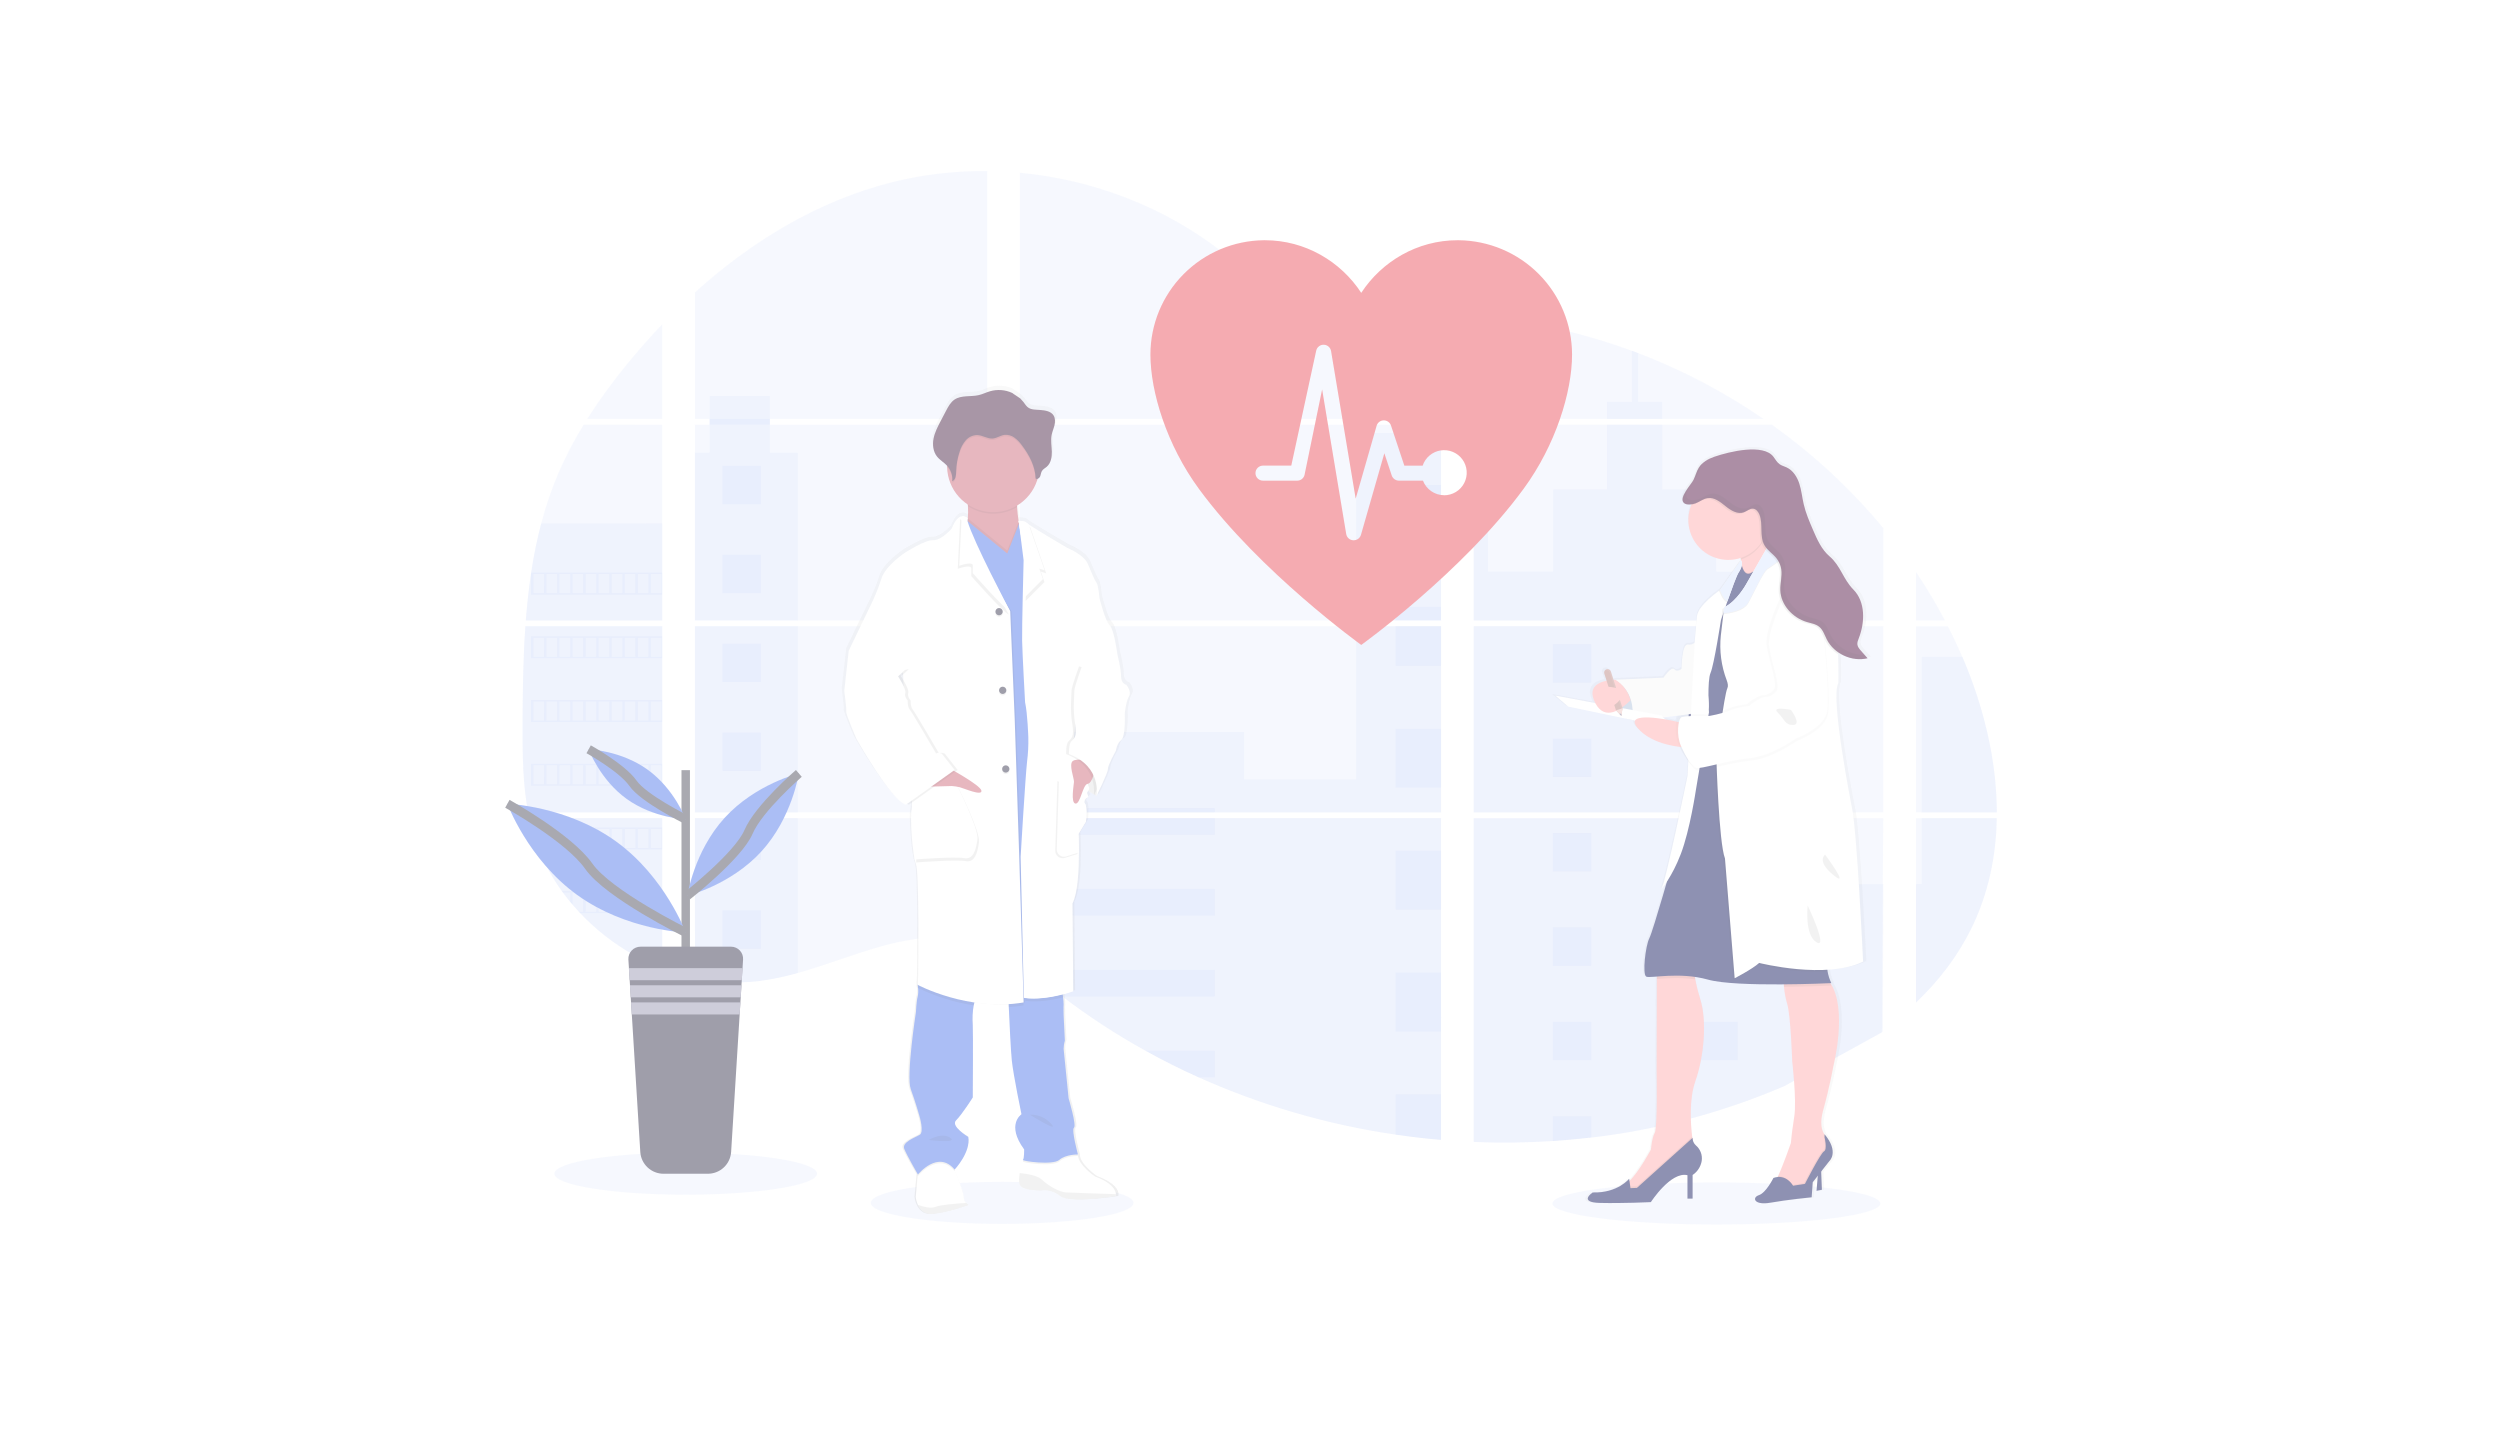 <svg width="558" height="320" viewBox="0 0 558 320" fill="none" xmlns="http://www.w3.org/2000/svg">
<g filter="url(#filter0_d_6_373)">
<rect x="18.83" y="14" width="521.17" height="284" rx="8" fill="white"/>
</g>
<g opacity="0.5">
<path opacity="0.1" d="M223.674 273.185C239.871 273.185 253.001 271.081 253.001 268.484C253.001 265.887 239.871 263.782 223.674 263.782C207.477 263.782 194.346 265.887 194.346 268.484C194.346 271.081 207.477 273.185 223.674 273.185Z" fill="#587EEC"/>
<path opacity="0.1" d="M383.093 273.317C403.304 273.317 419.689 271.213 419.689 268.616C419.689 266.019 403.304 263.915 383.093 263.915C362.881 263.915 346.497 266.019 346.497 268.616C346.497 271.213 362.881 273.317 383.093 273.317Z" fill="#587EEC"/>
<path opacity="0.1" d="M117.266 139.772H147.812V181.328H119.502C119.427 181.755 119.354 182.184 119.276 182.614H147.812V216.128C147.761 216.113 147.716 216.095 147.668 216.077C146.861 215.758 146.06 215.422 145.26 215.061L144.748 214.83C143.945 214.452 143.143 214.051 142.34 213.628C142.06 213.481 141.78 213.328 141.503 213.172C137.048 210.681 133 207.524 129.5 203.811C129.398 203.712 129.302 203.607 129.199 203.511C128.712 202.982 128.233 202.447 127.77 201.9L127.258 201.3C126.71 200.63 126.181 199.942 125.666 199.245C125.591 199.143 125.519 199.04 125.44 198.944C123.347 196.047 121.609 192.911 120.263 189.601C120.221 189.502 120.185 189.394 120.146 189.301C119.733 188.24 119.367 187.168 119.047 186.087C118.909 185.633 118.777 185.185 118.662 184.714C118.62 184.575 118.584 184.44 118.551 184.305C116.841 177.645 116.64 170.726 116.64 163.856C116.64 163.054 116.64 162.249 116.64 161.453C116.64 158.674 116.673 155.877 116.721 153.083C116.721 152.359 116.751 151.638 116.766 150.911C116.808 149.067 116.868 147.222 116.947 145.378C116.965 144.864 116.989 144.353 117.016 143.842C117.016 143.548 117.031 143.254 117.061 142.959C117.133 141.89 117.193 140.829 117.266 139.772Z" fill="#587EEC"/>
<path opacity="0.1" d="M147.812 93.502H131.057C133.78 89.247 136.756 85.158 139.968 81.257C142.458 78.205 145.085 75.231 147.812 72.365V93.502Z" fill="#587EEC"/>
<path opacity="0.1" d="M147.812 94.788V138.486H117.362C117.362 138.36 117.383 138.231 117.392 138.105C117.419 137.759 117.446 137.414 117.476 137.071C117.509 136.669 117.546 136.263 117.585 135.869C117.624 135.476 117.666 134.995 117.711 134.56C117.756 134.124 117.798 133.682 117.85 133.247C117.901 132.811 117.946 132.376 118 131.943C118.054 131.51 118.102 131.072 118.16 130.639C118.205 130.279 118.253 129.921 118.301 129.561C118.37 129.053 118.443 128.542 118.521 128.038C118.521 127.963 118.542 127.884 118.554 127.812C119.103 124.118 119.852 120.455 120.796 116.841C121.785 113.05 123.047 109.335 124.573 105.726C126.196 101.95 128.095 98.299 130.256 94.803L147.812 94.788Z" fill="#587EEC"/>
<path opacity="0.1" d="M155.105 139.769V181.328H220.348V139.769H155.105ZM155.105 182.611V218.3C155.478 218.378 155.848 218.453 156.215 218.516C156.715 218.612 157.212 218.7 157.72 218.775C157.816 218.79 157.916 218.805 158.021 218.814C158.22 218.847 158.424 218.874 158.623 218.901C159.126 218.97 159.625 219.027 160.128 219.072C160.366 219.096 160.607 219.117 160.847 219.135L161.428 219.18C161.744 219.204 162.057 219.222 162.367 219.231C162.56 219.231 162.753 219.249 162.951 219.255C163.102 219.255 163.252 219.255 163.409 219.255C163.565 219.255 163.788 219.255 163.978 219.255C164.236 219.255 164.495 219.255 164.751 219.255H165.097C165.356 219.255 165.615 219.255 165.871 219.231H165.889C166.066 219.231 166.247 219.231 166.427 219.207C166.478 219.21 166.528 219.21 166.578 219.207C166.728 219.207 166.879 219.207 167.023 219.186H167.129L168.137 219.108C168.468 219.078 168.802 219.039 169.139 219.003L169.826 218.922C172.617 218.531 175.378 217.945 178.087 217.167C184.173 215.473 190.127 213.103 196.209 211.366C204.074 209.128 212.763 208.029 220.363 210.766V182.611H155.105ZM220.348 93.502V38.175C213.205 38.098 206.081 38.932 199.15 40.657C182.629 44.799 167.806 53.785 155.105 65.26V93.499H158.379V94.782H155.105V138.486H220.348V94.785H171.824V93.502H220.348ZM304.149 74.814C300.062 74.669 295.999 73.378 292.324 71.383C285.296 67.568 279.683 61.676 273.41 56.705C260.378 46.349 244.215 40.101 227.634 38.551V93.502H320.772L321.004 93.259L304.149 74.814ZM312.634 73.311L321.63 83.165V70.728C318.617 71.1 315.978 71.987 312.646 73.299L312.634 73.311ZM321.63 227.162V182.611H302.461C302.41 182.422 302.358 182.229 302.298 182.037C302.355 182.229 302.403 182.422 302.458 182.611H227.646V214.83C228.357 215.356 229.058 215.909 229.753 216.47C230.503 217.071 231.243 217.705 231.987 218.327L232.736 218.946C233.094 219.246 233.455 219.547 233.82 219.829C234.542 220.414 235.271 220.991 236.008 221.559C236.372 221.86 236.745 222.13 237.115 222.413C242.992 226.898 249.192 230.945 255.665 234.522C257.115 235.323 258.579 236.105 260.056 236.869C261.04 237.37 262.03 237.869 263.023 238.353C264.516 239.08 266.021 239.781 267.538 240.455C281.524 246.722 296.312 251.021 311.481 253.232C314.85 253.729 318.232 254.119 321.627 254.404V227.159H321.928L321.63 227.162ZM227.646 94.785V138.486H321.642V94.785H227.646ZM227.646 139.769V181.328H321.642V139.769H227.646ZM328.938 70.674V84.547L340.42 71.972C336.616 71.359 332.788 70.921 328.938 70.659V70.674ZM328.938 139.784V181.328H420.36V139.769L328.938 139.784ZM420.026 230.461L420.348 182.611H328.938V254.881C334.826 255.128 340.724 255.058 346.605 254.671V254.671H346.708C349.517 254.495 352.313 254.238 355.096 253.902H355.159C370.006 252.177 384.524 248.311 398.259 242.423L420.026 230.461ZM437.988 146.612C437.645 145.804 437.287 145.002 436.923 144.209C436.243 142.707 435.523 141.247 434.783 139.787H427.65V181.328H445.684C445.675 169.564 442.693 157.547 437.997 146.597L437.988 146.612ZM427.65 182.626V223.783C432.73 218.922 437.022 213.361 440.113 207.004C443.83 199.35 445.531 191.062 445.669 182.62L427.65 182.626ZM427.65 127.674V138.489H434.115C432.159 134.766 430.004 131.151 427.659 127.659L427.65 127.674ZM365.648 78.827C365.173 78.647 364.697 78.464 364.218 78.286C359.171 76.426 354.014 74.879 348.775 73.654L331.204 92.901L330.867 93.259L331.093 93.505H393.63C384.92 87.521 375.53 82.589 365.657 78.812L365.648 78.827ZM395.463 94.8H330.22L328.938 95.972V138.486H340.176H340.194H420.372V117.893C413.119 109.138 404.748 101.369 395.472 94.785L395.463 94.8Z" fill="#587EEC"/>
<path opacity="0.1" d="M147.812 116.829V138.486H117.362C117.362 138.36 117.383 138.231 117.392 138.105C117.419 137.759 117.446 137.414 117.476 137.071C117.509 136.669 117.546 136.263 117.585 135.87C117.624 135.476 117.666 134.995 117.711 134.56C117.756 134.124 117.798 133.683 117.85 133.247C117.901 132.811 117.946 132.376 118 131.943C118.054 131.511 118.102 131.072 118.16 130.639C118.205 130.279 118.253 129.921 118.301 129.561C118.37 129.053 118.443 128.542 118.521 128.038C118.521 127.963 118.542 127.885 118.554 127.812C119.103 124.118 119.852 120.456 120.796 116.841L147.812 116.829Z" fill="#587EEC"/>
<path opacity="0.1" d="M117.266 139.772H147.812V181.328H119.502C119.427 181.755 119.354 182.184 119.276 182.614H147.812V216.128C147.761 216.113 147.716 216.095 147.668 216.077C146.861 215.758 146.06 215.422 145.26 215.061L144.748 214.83C143.945 214.452 143.143 214.051 142.34 213.628C142.06 213.481 141.78 213.328 141.503 213.172C137.048 210.681 133 207.524 129.5 203.811C129.398 203.712 129.302 203.607 129.199 203.511C128.712 202.982 128.233 202.447 127.77 201.9L127.258 201.3C126.71 200.63 126.181 199.942 125.666 199.245C125.591 199.143 125.519 199.04 125.44 198.944C123.347 196.047 121.609 192.911 120.263 189.601C120.221 189.502 120.185 189.394 120.146 189.301C119.733 188.24 119.367 187.168 119.047 186.087C118.909 185.633 118.777 185.185 118.662 184.714C118.62 184.575 118.584 184.44 118.551 184.305C116.841 177.645 116.64 170.726 116.64 163.856C116.64 163.054 116.64 162.249 116.64 161.453C116.64 158.674 116.673 155.877 116.721 153.083C116.721 152.359 116.751 151.638 116.766 150.911C116.808 149.067 116.868 147.222 116.947 145.378C116.965 144.864 116.989 144.353 117.016 143.842C117.016 143.548 117.031 143.254 117.061 142.959C117.133 141.89 117.193 140.829 117.266 139.772Z" fill="#587EEC"/>
<path opacity="0.1" d="M178.072 101.043V138.486H155.105V101.043H158.379V88.365H171.821V101.043H178.072Z" fill="#587EEC"/>
<path opacity="0.1" d="M178.072 139.769H155.108V181.325H178.072V139.769Z" fill="#587EEC"/>
<path opacity="0.1" d="M155.105 182.614H178.072V217.161C175.363 217.938 172.602 218.524 169.81 218.913L169.124 218.997C168.787 219.036 168.453 219.069 168.122 219.102C167.791 219.135 167.448 219.159 167.114 219.18H167.008C166.864 219.18 166.707 219.198 166.566 219.201H166.412C166.232 219.201 166.051 219.219 165.871 219.225C165.615 219.24 165.359 219.243 165.097 219.246C164.986 219.246 164.88 219.246 164.769 219.246C164.51 219.246 164.254 219.246 163.996 219.246H163.427C163.273 219.246 163.126 219.246 162.966 219.246L162.385 219.225C162.084 219.225 161.759 219.192 161.446 219.171L160.868 219.129L160.149 219.063C159.643 219.018 159.141 218.961 158.644 218.892L158.042 218.808L157.741 218.766C157.239 218.687 156.742 218.603 156.236 218.507C155.866 218.444 155.499 218.366 155.126 218.291L155.105 182.614Z" fill="#587EEC"/>
<path opacity="0.1" d="M321.642 96.621H302.704V138.483H321.642V96.621Z" fill="#587EEC"/>
<path opacity="0.1" d="M321.645 139.769V181.328H227.646V163.402H277.714V173.977H302.704V139.769H321.645Z" fill="#587EEC"/>
<path opacity="0.1" d="M321.943 227.171H321.642V254.434C318.251 254.147 314.87 253.758 311.499 253.265C296.323 251.047 281.528 246.738 267.538 240.461C263.499 238.647 259.542 236.666 255.668 234.519C249.195 230.94 242.995 226.893 237.115 222.41C235.638 221.28 234.181 220.124 232.742 218.943C231.746 218.123 230.756 217.282 229.753 216.464C229.058 215.903 228.357 215.35 227.646 214.821V182.614H302.455C302.403 182.422 302.352 182.229 302.298 182.04C302.355 182.229 302.41 182.422 302.461 182.614H321.642V227.153C321.744 227.156 321.844 227.165 321.943 227.171Z" fill="#587EEC"/>
<path opacity="0.1" d="M371.033 93.502H358.692V89.675H364.224V78.274C364.704 78.448 365.182 78.628 365.657 78.812V89.675H371.033V93.502Z" fill="#587EEC"/>
<path opacity="0.1" d="M400.763 138.486H340.182C340.182 138.486 340.182 138.486 340.203 138.501L340.176 138.486H328.938V96.624H332.122V127.566H346.674V109.241H358.695V94.788H371.036V109.253H383.057V127.578H400.763V138.486Z" fill="#587EEC"/>
<path opacity="0.1" d="M328.938 139.769V181.328H400.763V139.769H328.938ZM420.261 230.247L420.36 197.352H400.763V182.632H328.938V254.881C334.826 255.128 340.724 255.058 346.605 254.671V254.671H346.708C349.517 254.495 352.313 254.238 355.096 253.902H355.159C370.006 252.177 384.524 248.311 398.259 242.423" fill="#587EEC"/>
<path opacity="0.1" d="M428.926 182.614H445.681C445.534 191.052 443.836 199.341 440.122 206.995C437.031 213.355 432.736 218.916 427.662 223.773V197.337H428.926V182.614Z" fill="#587EEC"/>
<path opacity="0.1" d="M445.69 181.328H428.926V146.597H437.997C442.692 157.547 445.675 169.564 445.69 181.328Z" fill="#587EEC"/>
<path opacity="0.1" d="M321.645 108.259H311.499V121.384H321.645V108.259Z" fill="#587EEC"/>
<path opacity="0.1" d="M321.645 135.464H311.499V138.486H321.645V135.464Z" fill="#587EEC"/>
<path opacity="0.1" d="M321.645 139.769H311.499V148.586H321.645V139.769Z" fill="#587EEC"/>
<path opacity="0.1" d="M321.645 162.669H311.499V175.794H321.645V162.669Z" fill="#587EEC"/>
<path opacity="0.1" d="M321.645 189.875H311.499V203H321.645V189.875Z" fill="#587EEC"/>
<path opacity="0.1" d="M321.642 227.153C321.744 227.153 321.844 227.153 321.943 227.171H321.642V230.22H311.499V217.08H321.642V227.153Z" fill="#587EEC"/>
<path opacity="0.1" d="M321.642 244.28V254.418C318.251 254.132 314.87 253.743 311.499 253.25V244.28H321.642Z" fill="#587EEC"/>
<path opacity="0.1" d="M271.129 180.364H227.646V181.328H271.129V180.364Z" fill="#587EEC"/>
<path opacity="0.1" d="M271.129 182.611H227.646V186.306H271.129V182.611Z" fill="#587EEC"/>
<path opacity="0.1" d="M271.129 198.419H227.646V204.361H271.129V198.419Z" fill="#587EEC"/>
<path opacity="0.1" d="M271.126 216.474V222.416H237.115C235.639 221.29 234.18 220.135 232.739 218.949C231.743 218.129 230.756 217.288 229.75 216.474H271.126Z" fill="#587EEC"/>
<path opacity="0.1" d="M271.126 234.525V240.461H267.535C263.5 238.645 259.544 236.663 255.668 234.516L271.126 234.525Z" fill="#587EEC"/>
<path opacity="0.1" d="M355.168 143.797H346.608V152.341H355.168V143.797Z" fill="#587EEC"/>
<path opacity="0.1" d="M169.832 103.99H161.272V112.534H169.832V103.99Z" fill="#587EEC"/>
<path opacity="0.1" d="M169.832 123.835H161.272V132.379H169.832V123.835Z" fill="#587EEC"/>
<path opacity="0.1" d="M169.832 143.68H161.272V152.224H169.832V143.68Z" fill="#587EEC"/>
<path opacity="0.1" d="M169.832 163.523H161.272V172.066H169.832V163.523Z" fill="#587EEC"/>
<path opacity="0.1" d="M169.832 183.368H161.272V191.912H169.832V183.368Z" fill="#587EEC"/>
<path opacity="0.1" d="M169.832 203.213H161.272V211.757H169.832V203.213Z" fill="#587EEC"/>
<path opacity="0.1" d="M387.845 143.797H379.285V152.341H387.845V143.797Z" fill="#587EEC"/>
<path opacity="0.1" d="M355.168 164.871H346.608V173.415H355.168V164.871Z" fill="#587EEC"/>
<path opacity="0.1" d="M387.845 164.871H379.285V173.415H387.845V164.871Z" fill="#587EEC"/>
<path opacity="0.1" d="M355.168 185.942H346.608V194.486H355.168V185.942Z" fill="#587EEC"/>
<path opacity="0.1" d="M387.845 185.942H379.285V194.486H387.845V185.942Z" fill="#587EEC"/>
<path opacity="0.1" d="M355.168 207.016H346.608V215.56H355.168V207.016Z" fill="#587EEC"/>
<path opacity="0.1" d="M387.845 207.016H379.285V215.56H387.845V207.016Z" fill="#587EEC"/>
<path opacity="0.1" d="M355.168 228.09H346.608V236.634H355.168V228.09Z" fill="#587EEC"/>
<path opacity="0.1" d="M387.845 228.09H379.285V236.634H387.845V228.09Z" fill="#587EEC"/>
<path opacity="0.1" d="M346.608 254.671V249.161H355.165V253.887L346.608 254.671Z" fill="#587EEC"/>
<path opacity="0.1" d="M118.518 127.807V132.694H147.812V127.807H118.518ZM121.437 132.388H119.047V128.107H121.455L121.437 132.388ZM124.354 132.388H121.946V128.107H124.354V132.388ZM127.264 132.388H124.856V128.107H127.264V132.388ZM130.181 132.388H127.776V128.107H130.184L130.181 132.388ZM133.094 132.388H130.686V128.107H133.094V132.388ZM136.011 132.388H133.603V128.107H136.011V132.388ZM138.927 132.388H136.519V128.107H138.927V132.388ZM141.841 132.388H139.433V128.107H141.841V132.388ZM144.754 132.388H142.346V128.107H144.754V132.388ZM147.668 132.388H145.26V128.107H147.668V132.388Z" fill="#587EEC"/>
<path opacity="0.1" d="M118.518 142.028V146.916H147.812V142.028H118.518ZM121.437 146.606H119.047V142.338H121.455L121.437 146.606ZM124.354 146.606H121.946V142.338H124.354V146.606ZM127.264 146.606H124.856V142.338H127.264V146.606ZM130.181 146.606H127.776V142.338H130.184L130.181 146.606ZM133.094 146.606H130.686V142.338H133.094V146.606ZM136.011 146.606H133.603V142.338H136.011V146.606ZM138.927 146.606H136.519V142.338H138.927V146.606ZM141.841 146.606H139.433V142.338H141.841V146.606ZM144.754 146.606H142.346V142.338H144.754V146.606ZM147.668 146.606H145.26V142.338H147.668V146.606Z" fill="#587EEC"/>
<path opacity="0.1" d="M118.518 156.255V161.152H147.812V156.255H118.518ZM121.437 160.834H119.047V156.562H121.455L121.437 160.834ZM124.354 160.834H121.946V156.562H124.354V160.834ZM127.264 160.834H124.856V156.562H127.264V160.834ZM130.181 160.834H127.776V156.562H130.184L130.181 160.834ZM133.094 160.834H130.686V156.562H133.094V160.834ZM136.011 160.834H133.603V156.562H136.011V160.834ZM138.927 160.834H136.519V156.562H138.927V160.834ZM141.841 160.834H139.433V156.562H141.841V160.834ZM144.754 160.834H142.346V156.562H144.754V160.834ZM147.668 160.834H145.26V156.562H147.668V160.834Z" fill="#587EEC"/>
<path opacity="0.1" d="M118.518 170.483V175.365H147.812V170.483H118.518ZM121.437 175.061H119.047V170.786H121.455L121.437 175.061ZM124.354 175.061H121.946V170.786H124.354V175.061ZM127.264 175.061H124.856V170.786H127.264V175.061ZM130.181 175.061H127.776V170.786H130.184L130.181 175.061ZM133.094 175.061H130.686V170.786H133.094V175.061ZM136.011 175.061H133.603V170.786H136.011V175.061ZM138.927 175.061H136.519V170.786H138.927V175.061ZM141.841 175.061H139.433V170.786H141.841V175.061ZM144.754 175.061H142.346V170.786H144.754V175.061ZM147.668 175.061H145.26V170.786H147.668V175.061Z" fill="#587EEC"/>
<path opacity="0.1" d="M118.644 184.708C118.762 185.167 118.894 185.627 119.032 186.081V185.014H121.44V189.286H120.152C120.191 189.385 120.23 189.493 120.269 189.586H147.812V184.708H118.644ZM124.363 189.286H121.955V185.014H124.363V189.286ZM127.273 189.286H124.865V185.014H127.273V189.286ZM130.19 189.286H127.776V185.014H130.184L130.19 189.286ZM133.103 189.286H130.695V185.014H133.103V189.286ZM136.02 189.286H133.612V185.014H136.02V189.286ZM138.936 189.286H136.528V185.014H138.936V189.286ZM141.85 189.286H139.442V185.014H141.85V189.286ZM144.763 189.286H142.355V185.014H144.763V189.286ZM147.677 189.286H145.269V185.014H147.677V189.286Z" fill="#587EEC"/>
<path opacity="0.1" d="M125.446 198.935C125.522 199.031 125.594 199.139 125.672 199.236H127.264V201.287C127.436 201.492 127.604 201.696 127.779 201.888V199.224H130.187V203.51H129.212C129.308 203.61 129.401 203.715 129.513 203.811H147.821V198.935H125.446ZM133.094 203.51H130.686V199.242H133.094V203.51ZM136.011 203.51H133.603V199.242H136.011V203.51ZM138.927 203.51H136.519V199.242H138.927V203.51ZM141.841 203.51H139.433V199.242H141.841V203.51ZM144.754 203.51H142.346V199.242H144.754V203.51ZM147.668 203.51H145.26V199.242H147.668V203.51Z" fill="#587EEC"/>
<path opacity="0.1" d="M141.515 213.16C141.789 213.316 142.069 213.46 142.352 213.616V213.466H144.76V214.818L145.272 215.055V213.466H147.679V216.065C147.726 216.088 147.774 216.106 147.824 216.119V213.16H141.515Z" fill="#587EEC"/>
<path opacity="0.1" d="M340.182 138.486H340.2H340.182ZM321.642 227.15H321.943H321.642ZM302.298 182.037C302.355 182.229 302.404 182.421 302.458 182.611C302.41 182.421 302.358 182.229 302.298 182.037ZM340.182 138.477H340.2H340.182ZM158.391 93.493V94.776H171.836V93.493H158.391ZM321.642 227.15H321.943H321.642ZM302.298 182.037C302.355 182.229 302.404 182.421 302.458 182.611C302.41 182.421 302.358 182.229 302.298 182.037ZM340.182 138.477H340.2H340.182ZM321.642 227.141H321.943H321.642ZM302.298 182.037C302.355 182.229 302.404 182.421 302.458 182.611C302.41 182.421 302.358 182.229 302.298 182.037Z" fill="#587EEC"/>
<path d="M252.032 152.23C252.032 152.23 250.846 152.065 250.846 150.34C250.846 148.616 249.997 145.395 249.997 145.395C249.997 145.38 249.263 139.787 248.248 138.898C247.234 138.008 245.931 132.787 245.931 132.787C245.931 132.787 245.708 129.954 245.254 129.344C244.799 128.735 244.185 127.241 243.279 125.112C242.373 122.982 238.596 121.507 238.596 121.507C238.596 121.507 231.767 117.553 229.832 116.264C229.656 116.158 229.491 116.035 229.341 115.895C229.004 115.453 227.535 115.444 227.535 115.444C227.382 114.477 227.234 113.365 227.186 112.359C227.186 112.251 227.186 112.143 227.171 112.035C229.329 110.761 230.954 108.754 231.749 106.381C231.785 106.267 231.815 106.146 231.848 106.032C231.977 105.99 232.096 105.921 232.197 105.83C232.299 105.739 232.379 105.628 232.435 105.504C232.61 105.116 232.613 104.662 232.829 104.302C233.082 103.875 233.564 103.647 233.943 103.326C234.9 102.514 235.147 101.148 235.102 99.904C235.072 98.897 234.909 97.882 234.972 96.882L234.99 96.629C235.008 96.479 235.029 96.329 235.057 96.185C235.204 95.44 235.526 94.737 235.707 93.998C235.887 93.259 235.905 92.427 235.484 91.79C234.867 90.855 233.582 90.669 232.453 90.573C231.174 90.465 230.03 90.606 229.212 89.546C228.828 88.991 228.397 88.472 227.923 87.993C227.755 87.836 226.117 86.839 226.117 86.773C224.519 86.034 222.708 85.895 221.016 86.382C220.167 86.629 219.367 87.031 218.506 87.233C216.649 87.671 214.512 87.196 212.935 88.257C212.056 88.858 211.529 89.813 211.035 90.744C210.634 91.511 210.227 92.277 209.813 93.042C209.148 94.301 208.471 95.581 208.191 96.975C208.132 97.278 208.096 97.585 208.083 97.894V97.909C208.083 98.02 208.083 98.131 208.083 98.243V98.384C208.083 98.489 208.083 98.591 208.101 98.684C208.119 98.777 208.116 98.807 208.125 98.871C208.134 98.933 208.149 99.075 208.167 99.171C208.185 99.267 208.221 99.435 208.257 99.567C208.272 99.624 208.294 99.679 208.312 99.733C208.342 99.835 208.378 99.934 208.417 100.033C208.438 100.084 208.459 100.138 208.483 100.189C208.528 100.294 208.582 100.397 208.637 100.49C208.661 100.532 208.679 100.571 208.703 100.61C208.787 100.75 208.879 100.884 208.98 101.012C209.624 101.815 210.572 102.325 211.273 103.076C211.273 103.106 211.273 103.136 211.273 103.163C211.273 103.247 211.273 103.329 211.273 103.413C211.31 105.088 211.757 106.728 212.574 108.192C213.392 109.655 214.555 110.897 215.962 111.809C215.962 111.923 215.978 112.041 215.984 112.155C216.042 113.046 216.031 113.941 215.95 114.831C215.828 114.687 215.674 114.573 215.502 114.496C215.329 114.419 215.14 114.381 214.951 114.387C214.822 114.381 214.692 114.392 214.566 114.42L214.539 114.399V114.426C213.877 114.588 213.061 115.276 212.282 117.232C212.282 117.232 209.91 119.899 208.104 119.788C206.298 119.677 201.726 122.564 201.726 122.564C201.726 122.564 197.266 125.454 196.309 128.398C195.774 130.068 195.132 131.701 194.388 133.289L188.874 144.629L187.857 153.627C187.857 153.627 188.42 157.628 188.309 158.238C188.197 158.848 190.623 164.349 190.623 164.349C190.623 164.349 198.638 178.405 201.913 179.126L202.148 178.961C202.288 179.034 202.436 179.089 202.59 179.126L203.264 178.651C203.305 179.18 203.288 179.712 203.213 180.237C202.762 181.625 203.382 190.683 204.17 192.458C204.959 194.234 204.679 217.513 204.679 217.513L204.567 219.567C204.567 219.567 204.567 219.634 204.595 219.748L204.567 220.234L204.649 220.276C204.733 220.928 204.706 221.59 204.567 222.232C204.285 223.133 204.17 225.681 204.17 225.681C204.17 225.681 201.916 240.065 202.984 242.955C204.053 245.845 204.962 249.011 204.962 249.011C204.962 249.011 206.09 252.616 205.016 253.232C203.941 253.848 200.886 254.881 201.516 256.383C202.087 257.771 204.257 261.49 204.579 262.034L204.552 262.319L204.11 267.105C204.182 267.737 204.353 268.353 204.619 268.931C205.103 269.974 206.045 271.055 207.836 270.938C208.137 270.917 208.486 270.881 208.823 270.836C212.101 270.397 216.137 268.937 216.137 268.937C215.927 268.805 215.735 268.646 215.565 268.466V268.466C215.404 268.31 215.276 268.123 215.19 267.917C215.104 267.71 215.06 267.488 215.063 267.264C215.111 266.393 213.476 262.241 213.07 261.22C213.007 261.073 212.974 260.988 212.974 260.988C212.974 260.988 216.7 257.101 216.08 253.655C216.08 253.655 211.956 251.252 213.314 249.933C214.671 248.614 217.097 244.826 217.097 244.826C217.097 244.826 217.209 230.662 217.097 228.547C216.981 227.079 217.051 225.602 217.305 224.152C217.35 223.933 217.404 223.719 217.461 223.509C219.339 223.789 221.234 223.932 223.132 223.939C223.824 223.939 224.528 223.938 225.239 223.896C225.239 224.097 225.248 224.313 225.266 224.545C225.422 228.054 225.714 234.207 225.952 236.493C226.289 239.77 228.152 248.602 228.152 248.602C228.152 248.602 224.598 250.88 228.772 256.491C228.772 256.491 228.772 258.525 228.495 258.819C228.2 259.782 227.961 260.761 227.782 261.752C227.607 262.809 227.535 263.878 227.818 264.434C228.495 265.762 232.558 265.654 232.558 265.654L232.658 265.636C233.425 265.557 234.2 265.63 234.938 265.853C235.677 266.075 236.363 266.441 236.959 266.931C238.503 268.168 244.363 267.625 247.535 267.231C248.778 267.075 249.609 266.931 249.609 266.931C249.649 266.79 249.663 266.644 249.651 266.498C249.618 265.72 249.007 264.014 244.865 262.491C244.865 262.491 240.971 259.877 241.025 257.6H240.944H240.492C240.82 257.582 241.031 257.6 241.031 257.6C241.031 257.6 239.505 252.042 240.128 251.592C240.751 251.141 238.885 244.982 238.885 244.982C238.885 244.982 237.817 234.648 237.759 233.924C237.762 233.303 237.856 232.685 238.039 232.092L237.759 226.426C237.759 226.426 237.705 224.542 237.759 223.929C237.75 223.398 237.707 222.867 237.63 222.34C237.603 222.13 237.576 221.911 237.546 221.694C239.005 221.325 239.953 220.982 239.953 220.982L239.785 201.26C241.025 198.857 241.254 193.585 241.248 189.845C241.248 187.441 241.139 185.663 241.139 185.663L242.834 182.902C242.834 182.902 243.225 179.598 242.605 178.874C242.331 178.546 242.455 178.207 242.68 177.927C242.798 177.834 242.921 177.75 243.051 177.675C243.051 177.675 243.032 177.648 243.011 177.609C243.13 177.51 243.255 177.421 243.388 177.341C243.388 177.341 242.786 176.41 243.324 176.017C243.83 176.359 244.282 176.617 244.625 176.828C244.601 177.047 244.576 177.173 244.576 177.173L244.721 176.873C245.052 177.059 245.254 177.173 245.254 177.173C245.254 177.173 247.908 171.895 247.851 171.117C247.794 170.339 249.657 167.061 249.657 167.061C249.657 167.061 249.883 165.34 250.9 164.619C251.917 163.898 251.689 158.674 251.689 158.674C251.689 158.674 251.972 155.952 252.649 154.84C253.326 153.729 252.032 152.23 252.032 152.23ZM201.239 149.914L201.29 151.172C200.989 150.689 200.772 150.34 200.772 150.34L201.239 149.914Z" fill="url(#paint0_linear_6_373)"/>
<path d="M245.398 174.893L244.748 177.657C244.748 177.657 239.541 175.004 238.602 171.634C237.663 168.263 240.173 166.983 240.173 166.983L245.025 169.035L245.398 174.893Z" fill="white"/>
<path opacity="0.1" d="M245.398 174.893L244.748 177.657C244.748 177.657 239.541 175.004 238.602 171.634C237.663 168.263 240.173 166.983 240.173 166.983L245.025 169.035L245.398 174.893Z" fill="black"/>
<path d="M216.176 268.956C216.176 268.956 211.361 270.722 208.05 270.944C206.292 271.061 205.368 269.986 204.893 268.95C204.633 268.373 204.465 267.76 204.396 267.132L204.826 262.37L205.055 259.835L212.089 258.011L213.085 261.052L213.178 261.283C213.579 262.298 215.183 266.429 215.135 267.291C215.133 267.512 215.176 267.731 215.26 267.935C215.345 268.139 215.47 268.323 215.628 268.478C215.79 268.66 215.974 268.82 216.176 268.956V268.956Z" fill="white"/>
<path d="M249.07 266.534C249.082 266.679 249.068 266.824 249.028 266.964C249.028 266.964 238.729 268.679 236.622 266.964C236.028 266.463 235.335 266.091 234.589 265.873C233.843 265.655 233.059 265.594 232.288 265.696C232.288 265.696 228.303 265.804 227.637 264.495C227.361 263.945 227.433 262.878 227.604 261.827C227.779 260.842 228.013 259.868 228.303 258.91L228.462 258.784L229.41 258.024L240.51 257.696H240.595C240.54 259.961 244.363 262.56 244.363 262.56C248.423 264.062 249.022 265.759 249.07 266.534Z" fill="white"/>
<path opacity="0.1" d="M249.07 266.534C249.081 266.679 249.065 266.824 249.025 266.964C249.025 266.964 238.729 268.679 236.622 266.964C236.028 266.463 235.336 266.092 234.59 265.873C233.844 265.655 233.061 265.595 232.291 265.696C232.291 265.696 228.303 265.804 227.64 264.494C227.364 263.942 227.433 262.878 227.604 261.827C229.139 261.98 231.562 262.362 232.513 263.272C233.952 264.657 236.39 266.039 237.886 266.147C239.057 266.222 246.06 266.444 249.07 266.534Z" fill="black"/>
<path opacity="0.1" d="M216.176 268.956C216.176 268.956 211.361 270.722 208.05 270.944C206.292 271.061 205.368 269.986 204.896 268.947C206.121 269.358 207.821 269.791 208.715 269.394C209.774 268.926 213.531 268.622 215.638 268.493C215.798 268.668 215.979 268.823 216.176 268.956V268.956Z" fill="black"/>
<path d="M223.321 126.605C219.349 125.064 214.238 119.972 215.514 117.592C215.797 116.992 215.966 116.344 216.011 115.682C216.093 114.783 216.105 113.879 216.047 112.978C215.957 111.503 215.779 110.034 215.514 108.58C215.514 108.58 227.917 108.859 227.195 110.683C226.984 111.218 226.951 112.146 227.008 113.185C227.066 114.225 227.216 115.399 227.373 116.394C227.589 117.758 227.806 118.797 227.806 118.797C227.806 118.797 227.048 119.857 226.602 119.915C226.157 119.972 229.022 128.801 223.321 126.605Z" fill="#CF6F80"/>
<path opacity="0.1" d="M213.169 261.283L213.076 261.385C209.368 256.909 204.884 262.488 204.884 262.488L204.817 262.37L205.046 259.835L212.08 258.011L213.076 261.052L213.169 261.283Z" fill="black"/>
<path opacity="0.1" d="M240.598 258.012C240.598 258.012 237.889 257.954 236.444 259.228C234.999 260.502 228.017 259.505 228.318 259.228C228.407 259.091 228.461 258.934 228.474 258.772L229.422 258.012L240.522 257.684C240.564 257.885 240.598 258.012 240.598 258.012Z" fill="black"/>
<path d="M217.783 222.86C217.582 223.358 217.429 223.874 217.326 224.401C217.075 225.845 217.005 227.314 217.118 228.775C217.23 230.878 217.118 244.971 217.118 244.971C217.118 244.971 214.738 248.729 213.41 250.054C212.083 251.378 216.119 253.758 216.119 253.758C216.721 257.182 213.073 261.052 213.073 261.052C209.365 256.576 204.881 262.157 204.881 262.157C204.881 262.157 202.443 257.951 201.835 256.449C201.227 254.947 204.215 253.908 205.266 253.298C206.316 252.688 205.215 249.092 205.215 249.092C205.215 249.092 204.327 245.941 203.273 243.066C202.22 240.191 204.435 225.879 204.435 225.879C204.435 225.879 204.549 223.338 204.823 222.452C204.962 221.812 204.989 221.154 204.905 220.505C204.887 220.286 204.865 220.102 204.85 219.979C204.835 219.856 204.823 219.799 204.823 219.799L204.865 219.727L206.37 216.927C206.37 216.927 218.506 221.097 217.783 222.86Z" fill="#587EEC"/>
<path d="M240.598 257.681C240.598 257.681 237.889 257.624 236.444 258.883C234.999 260.142 228.017 259.159 228.318 258.883C228.619 258.607 228.595 256.561 228.595 256.561C224.498 250.979 227.993 248.714 227.993 248.714C227.993 248.714 226.163 239.927 225.832 236.667C225.6 234.39 225.314 228.271 225.16 224.777C225.094 223.275 225.055 222.241 225.055 222.241L228.402 221.569L228.832 221.481L236.905 219.865C236.905 219.865 237.127 221.367 237.278 222.596C237.353 223.121 237.395 223.649 237.404 224.179C237.35 224.78 237.404 226.661 237.404 226.661L237.678 232.299C237.499 232.891 237.407 233.505 237.404 234.123C237.458 234.841 238.509 245.121 238.509 245.121C238.509 245.121 240.336 251.255 239.713 251.697C239.09 252.139 240.598 257.681 240.598 257.681Z" fill="#587EEC"/>
<path opacity="0.1" d="M227.195 110.683C226.984 111.218 226.951 112.146 227.008 113.185C225.347 114.184 223.437 114.694 221.498 114.658C219.559 114.622 217.67 114.041 216.047 112.981C215.957 111.505 215.78 110.035 215.514 108.58C215.514 108.58 227.917 108.853 227.195 110.683Z" fill="black"/>
<path d="M231.99 104.044C231.992 105.126 231.821 106.202 231.484 107.231C230.73 109.536 229.184 111.501 227.118 112.779C225.053 114.056 222.602 114.564 220.198 114.212C217.794 113.86 215.593 112.671 213.982 110.855C212.371 109.04 211.456 106.714 211.397 104.29C211.397 104.206 211.397 104.128 211.397 104.044C211.373 102.679 211.622 101.324 212.129 100.056C212.636 98.789 213.391 97.635 214.35 96.661C215.308 95.688 216.452 94.915 217.713 94.387C218.974 93.86 220.327 93.588 221.695 93.588C223.062 93.588 224.416 93.86 225.677 94.387C226.938 94.915 228.081 95.688 229.039 96.661C229.998 97.635 230.753 98.789 231.26 100.056C231.767 101.324 232.016 102.679 231.993 104.044H231.99Z" fill="#CF6F80"/>
<path opacity="0.1" d="M223.321 126.605C219.349 125.064 214.238 119.972 215.514 117.592C215.797 116.992 215.966 116.344 216.011 115.682L221.449 120.143L224.814 122.898L227.373 116.397C227.589 117.761 227.806 118.8 227.806 118.8C227.806 118.8 227.048 119.861 226.602 119.918C226.157 119.975 229.022 128.801 223.321 126.605Z" fill="black"/>
<path d="M237.386 146.321L232.844 222.476L226.921 222.863L211.583 178.705L214.099 126.28L214.629 115.204L221.449 120.795L224.817 123.55L227.451 116.859L232.348 121.119L237.386 146.321Z" fill="#587EEC"/>
<path opacity="0.1" d="M217.783 222.86C217.582 223.358 217.429 223.874 217.326 224.401C213.016 223.737 208.83 222.432 204.908 220.529L204.826 220.487L204.853 220.003L204.868 219.751L206.373 216.951C206.373 216.951 218.506 221.097 217.783 222.86Z" fill="black"/>
<path opacity="0.1" d="M228.471 224.413C227.369 224.6 226.258 224.727 225.142 224.792C225.076 223.29 225.037 222.256 225.037 222.256L228.384 221.583L228.471 224.413Z" fill="black"/>
<path opacity="0.1" d="M237.26 222.611C235.12 223.167 231.815 223.792 228.856 223.401L228.814 221.496L236.887 219.88C236.887 219.88 237.109 221.367 237.26 222.611Z" fill="black"/>
<path opacity="0.1" d="M228.802 223.749C216.462 225.852 205.16 219.823 205.16 219.823L205.269 217.78C205.269 217.78 205.549 194.621 204.772 192.846C203.996 191.07 203.391 182.067 203.83 180.685C204.27 179.303 202.226 158.581 202.226 158.581L201.895 150.169L189.777 145.269L195.195 133.998C195.927 132.418 196.556 130.792 197.079 129.131C198.021 126.205 202.394 123.33 202.394 123.33C202.394 123.33 206.879 120.458 208.652 120.566C210.425 120.675 212.748 118.025 212.748 118.025C214.464 113.66 216.017 115.637 216.017 115.637C216.017 115.844 216.017 115.637 215.932 116.283C215.33 121.074 225.666 136.215 225.814 136.482L226.798 160.413L227.794 190.698L228.802 223.749Z" fill="black"/>
<path d="M228.471 223.749C216.131 225.852 204.826 219.823 204.826 219.823L204.938 217.78C204.938 217.78 205.218 194.621 204.438 192.846C203.658 191.07 203.057 182.067 203.499 180.685C203.941 179.303 201.895 158.581 201.895 158.581L201.561 150.169L189.437 145.251L194.855 133.98C195.585 132.399 196.214 130.774 196.739 129.113C197.678 126.187 202.054 123.312 202.054 123.312C202.054 123.312 206.539 120.44 208.309 120.549C210.078 120.657 212.405 118.007 212.405 118.007C214.123 113.642 216.017 115.619 216.017 115.619C216.017 115.826 215.836 115.919 215.932 116.265C217.257 120.912 225.335 136.197 225.482 136.464L226.479 160.395L227.475 190.68L228.471 223.749Z" fill="white"/>
<path opacity="0.1" d="M225.145 137.146C223.818 136.594 216.787 128.582 216.787 128.582V126.758C216.531 126.157 215.011 126.524 213.777 126.944L214.307 115.868L214.909 116.367C216.227 121.011 224.992 136.879 225.145 137.146Z" fill="black"/>
<path d="M225.479 136.482C224.149 135.93 217.118 127.918 217.118 127.918V126.094C216.862 125.493 215.343 125.86 214.109 126.28L214.641 115.204L215.243 115.703C216.564 120.347 225.332 136.218 225.479 136.482Z" fill="white"/>
<path opacity="0.1" d="M205.16 176.44C205.326 176.44 213.741 175.557 213.741 175.557C213.741 175.557 218.837 185.558 218.503 187.991C218.169 190.424 217.564 192.578 215.514 192.197C213.464 191.815 204.483 192.497 204.483 192.497L205.16 176.44Z" fill="black"/>
<path d="M204.826 175.777C204.992 175.777 213.407 174.893 213.407 174.893C213.407 174.893 218.5 184.897 218.169 187.327C217.838 189.758 217.227 191.915 215.18 191.533C213.133 191.152 204.149 191.834 204.149 191.834L204.826 175.777Z" fill="white"/>
<path d="M211.168 171.081C211.168 171.081 218.891 175.224 219.057 176.488C219.222 177.753 215.126 175.936 214.241 175.716C213.659 175.576 213.066 175.484 212.468 175.44L206.566 175.599L211.168 171.081Z" fill="#CF6F80"/>
<path opacity="0.1" d="M222.99 137.663C223.439 137.663 223.803 137.3 223.803 136.852C223.803 136.404 223.439 136.041 222.99 136.041C222.542 136.041 222.178 136.404 222.178 136.852C222.178 137.3 222.542 137.663 222.99 137.663Z" fill="black"/>
<path d="M222.99 137.333C223.439 137.333 223.803 136.97 223.803 136.522C223.803 136.074 223.439 135.71 222.99 135.71C222.542 135.71 222.178 136.074 222.178 136.522C222.178 136.97 222.542 137.333 222.99 137.333Z" fill="#3F3D56"/>
<path opacity="0.1" d="M224.486 172.775C224.935 172.775 225.299 172.412 225.299 171.964C225.299 171.516 224.935 171.153 224.486 171.153C224.037 171.153 223.674 171.516 223.674 171.964C223.674 172.412 224.037 172.775 224.486 172.775Z" fill="black"/>
<path d="M224.486 172.442C224.935 172.442 225.299 172.079 225.299 171.631C225.299 171.183 224.935 170.82 224.486 170.82C224.037 170.82 223.674 171.183 223.674 171.631C223.674 172.079 224.037 172.442 224.486 172.442Z" fill="#3F3D56"/>
<path opacity="0.1" d="M223.8 155.219C224.249 155.219 224.613 154.856 224.613 154.408C224.613 153.96 224.249 153.597 223.8 153.597C223.351 153.597 222.987 153.96 222.987 154.408C222.987 154.856 223.351 155.219 223.8 155.219Z" fill="black"/>
<path d="M223.8 154.889C224.249 154.889 224.613 154.526 224.613 154.078C224.613 153.63 224.249 153.267 223.8 153.267C223.351 153.267 222.987 153.63 222.987 154.078C222.987 154.526 223.351 154.889 223.8 154.889Z" fill="#3F3D56"/>
<path d="M242.533 175.272C242.533 175.272 243.087 176.101 242.533 176.488C241.979 176.876 242.587 177.813 242.587 177.813C242.587 177.813 241.206 178.621 241.814 179.348C242.422 180.075 242.036 183.359 242.036 183.359L240.375 186.105C240.375 186.105 240.474 187.874 240.48 190.265C240.48 193.996 240.261 199.242 239.045 201.633L239.213 221.253C239.213 221.253 233.395 223.374 228.525 222.728L227.803 191.245C227.803 191.245 228.856 173.391 229.245 169.966C229.472 168.188 229.564 166.396 229.522 164.604C229.522 164.604 229.356 159.245 228.799 156.757C228.799 156.757 228.197 145.981 228.137 142.998C228.11 141.571 228.185 137.408 228.27 133.448C228.363 129.119 228.468 125.037 228.468 125.037L227.37 116.361C227.37 116.361 228.468 116.249 228.799 116.691C228.948 116.829 229.109 116.953 229.281 117.061V117.061C231.177 118.34 237.877 122.276 237.877 122.276C237.877 122.276 241.585 123.748 242.473 125.857C243.361 127.966 243.978 129.462 244.408 130.062C244.838 130.663 245.073 133.487 245.073 133.487C245.073 133.487 246.349 138.684 247.346 139.565C248.342 140.445 249.07 146.044 249.07 146.044L240.267 152.954C240.267 152.954 239.493 164.448 239.327 164.892C239.162 165.337 242.533 175.272 242.533 175.272Z" fill="white"/>
<path d="M242.867 175.272C242.867 175.272 243.418 176.101 242.867 176.489C242.316 176.876 242.918 177.813 242.918 177.813C242.918 177.813 241.546 178.63 242.148 179.357C242.75 180.084 242.37 183.368 242.37 183.368L240.709 186.114C240.709 186.114 240.808 187.883 240.817 190.275C240.817 194.006 240.598 199.251 239.382 201.642L239.547 221.262C239.547 221.262 233.72 223.383 228.856 222.737L228.137 191.254C228.137 191.254 229.19 173.4 229.579 169.976C229.806 168.198 229.898 166.405 229.853 164.613C229.853 164.613 229.687 159.254 229.133 156.766C229.133 156.766 228.531 145.991 228.468 143.007C228.441 141.581 228.519 137.417 228.601 133.457C228.694 129.128 228.799 125.046 228.799 125.046L227.349 116.253C227.349 116.253 228.799 116.253 229.133 116.7C229.28 116.84 229.442 116.964 229.615 117.07C231.511 118.35 238.214 122.285 238.214 122.285C238.214 122.285 241.919 123.757 242.807 125.866C243.695 127.975 244.312 129.471 244.745 130.072C245.178 130.673 245.407 133.496 245.407 133.496C245.407 133.496 246.683 138.694 247.68 139.574C248.676 140.454 249.395 146.042 249.395 146.042L240.592 152.951C240.592 152.951 239.818 164.445 239.649 164.89C239.481 165.334 242.867 175.272 242.867 175.272Z" fill="white"/>
<path opacity="0.1" d="M232.324 127.596L233.118 129.909L228.935 134.115C229.028 129.789 229.133 125.703 229.133 125.703L227.683 116.91C227.683 116.91 229.133 116.91 229.467 117.358C229.614 117.498 229.775 117.62 229.949 117.725L233.507 127.969L232.324 127.596Z" fill="black"/>
<path d="M231.99 126.932L232.787 129.245L228.604 133.451C228.697 129.122 228.802 125.04 228.802 125.04L227.349 116.247C227.349 116.247 228.802 116.247 229.133 116.694C229.281 116.833 229.442 116.957 229.615 117.064L233.175 127.305L231.99 126.932Z" fill="white"/>
<path opacity="0.1" d="M231.99 104.044C231.992 105.126 231.821 106.202 231.484 107.231C231.427 107.24 231.369 107.237 231.313 107.223C231.257 107.21 231.205 107.185 231.159 107.15C231.081 104.446 229.747 101.908 228.107 99.748C227.646 99.096 227.088 98.518 226.452 98.035C225.808 97.553 225.008 97.327 224.206 97.402C223.303 97.525 222.506 98.138 221.594 98.216C220.39 98.315 219.312 97.483 218.118 97.441C217.632 97.445 217.153 97.553 216.712 97.757C216.271 97.962 215.879 98.257 215.562 98.624C214.935 99.365 214.468 100.229 214.193 101.16C213.72 102.571 213.462 104.046 213.428 105.534C213.413 106.375 213.332 107.429 212.549 107.736C212.608 107.117 212.538 106.493 212.343 105.903C212.147 105.313 211.831 104.77 211.415 104.308L211.397 104.29C211.397 104.206 211.397 104.128 211.397 104.044C211.373 102.679 211.622 101.324 212.129 100.056C212.636 98.789 213.391 97.635 214.35 96.661C215.308 95.688 216.452 94.915 217.713 94.387C218.974 93.86 220.327 93.588 221.695 93.588C223.062 93.588 224.416 93.86 225.677 94.387C226.938 94.915 228.081 95.688 229.039 96.661C229.998 97.635 230.753 98.789 231.26 100.056C231.767 101.324 232.016 102.679 231.993 104.044H231.99Z" fill="black"/>
<path d="M225.958 87.722C224.394 86.988 222.615 86.849 220.956 87.332C220.122 87.578 219.336 87.978 218.491 88.179C216.685 88.615 214.578 88.143 213.028 89.197C212.167 89.798 211.649 90.748 211.168 91.67L209.964 93.959C209.308 95.212 208.646 96.485 208.372 97.864C208.098 99.243 208.263 100.787 209.139 101.896C209.777 102.704 210.719 103.212 211.412 103.972C211.826 104.434 212.141 104.977 212.336 105.566C212.53 106.155 212.601 106.779 212.543 107.396C213.329 107.096 213.404 106.039 213.422 105.197C213.456 103.709 213.713 102.235 214.187 100.823C214.461 99.892 214.928 99.029 215.556 98.288C215.874 97.921 216.266 97.626 216.706 97.421C217.147 97.217 217.626 97.109 218.111 97.104C219.315 97.146 220.396 97.975 221.588 97.876C222.491 97.801 223.291 97.185 224.2 97.065C225.002 96.99 225.803 97.216 226.446 97.699C227.082 98.181 227.639 98.759 228.098 99.412C229.741 101.571 231.075 104.104 231.153 106.814C231.493 107.063 231.984 106.739 232.152 106.354C232.321 105.969 232.327 105.519 232.54 105.152C232.787 104.729 233.26 104.503 233.63 104.185C234.569 103.377 234.804 102.016 234.768 100.781C234.732 99.547 234.491 98.294 234.725 97.08C234.867 96.335 235.186 95.638 235.361 94.902C235.535 94.166 235.556 93.34 235.144 92.706C234.542 91.775 233.275 91.592 232.17 91.505C230.915 91.396 229.792 91.535 228.992 90.48C228.616 89.93 228.193 89.413 227.728 88.936C227.568 88.78 225.958 87.788 225.958 87.722Z" fill="#512E4E"/>
<path opacity="0.1" d="M193.245 151.073L190.1 145.269L189.103 154.225C189.103 154.225 189.657 158.202 189.546 158.812C189.434 159.422 191.815 164.889 191.815 164.889C191.815 164.889 199.68 178.871 202.891 179.592L213.741 171.853L210.864 168.206C210.864 168.206 209.868 167.818 209.618 168.206C209.618 168.206 204.276 159.031 203.722 158.367C203.168 157.703 203.276 156.379 203.276 156.379C203.276 156.379 202.446 155.495 202.723 154.666C202.999 153.837 201.118 150.962 201.118 150.962L202.834 149.361L193.245 151.073Z" fill="black"/>
<path d="M190.265 144.609L189.434 145.27L188.438 154.225C188.438 154.225 188.992 158.202 188.88 158.812C188.769 159.422 191.153 164.89 191.153 164.89C191.153 164.89 199.014 178.871 202.226 179.592L213.079 171.853L210.199 168.206C210.199 168.206 209.202 167.819 208.953 168.206C208.953 168.206 203.61 159.031 203.057 158.368C202.503 157.704 202.614 156.379 202.614 156.379C202.614 156.379 201.783 155.496 202.06 154.666C202.337 153.837 200.453 150.962 200.453 150.962L202.169 149.361L190.265 144.609Z" fill="white"/>
<path opacity="0.1" d="M241.814 179.691C242.415 180.421 242.036 183.698 242.036 183.698L240.375 186.444C240.375 186.444 240.474 188.217 240.48 190.605L237.687 191.476C237.435 191.555 237.167 191.572 236.907 191.526C236.646 191.481 236.4 191.374 236.19 191.214C235.979 191.055 235.81 190.847 235.696 190.609C235.582 190.371 235.527 190.109 235.535 189.845L236.017 174.34L242.533 176.828C241.979 177.212 242.587 178.156 242.587 178.156C242.587 178.156 241.206 178.961 241.814 179.691Z" fill="black"/>
<path d="M242.148 179.357C242.75 180.087 242.37 183.368 242.37 183.368L240.709 186.114C240.709 186.114 240.808 187.883 240.817 190.274L237.973 191.161C237.726 191.237 237.464 191.254 237.209 191.209C236.954 191.164 236.713 191.059 236.507 190.903C236.301 190.747 236.136 190.543 236.024 190.31C235.912 190.077 235.858 189.821 235.866 189.562L236.351 174.01L242.87 176.497C242.313 176.882 242.921 177.822 242.921 177.822C242.921 177.822 241.546 178.63 242.148 179.357Z" fill="white"/>
<path d="M244.306 171.967C244.306 171.967 243.863 174.788 242.756 174.953C241.648 175.119 241.151 179.517 240.047 179.36C238.942 179.204 239.674 175.272 239.713 174.509C239.752 173.746 238.509 170.585 239.439 169.867C240.369 169.149 243.312 169.867 243.312 169.867L244.306 171.967Z" fill="#CF6F80"/>
<path opacity="0.1" d="M246.662 150.244L248.751 146.038C248.751 146.038 249.582 149.244 249.582 150.956C249.582 152.669 250.744 152.837 250.744 152.837C250.744 152.837 252.017 154.339 251.346 155.432C250.674 156.526 250.403 159.248 250.403 159.248C250.403 159.248 250.623 164.442 249.627 165.16C248.631 165.878 248.423 167.593 248.423 167.593C248.423 167.593 246.593 170.853 246.65 171.628C246.707 172.403 244.104 177.651 244.104 177.651C244.104 177.651 245.377 171.129 237.958 168.311C237.958 168.311 237.901 166.097 238.455 165.49C239.008 164.883 239.872 164.607 239.331 161.54C238.789 158.473 239.174 154.808 239.174 154.072C239.174 153.335 240.835 148.745 240.835 148.745L246.662 150.244Z" fill="black"/>
<path d="M247.565 145.438L249.389 146.038C249.389 146.038 250.223 149.244 250.223 150.956C250.223 152.669 251.385 152.837 251.385 152.837C251.385 152.837 252.658 154.339 251.987 155.432C251.315 156.526 251.048 159.248 251.048 159.248C251.048 159.248 251.267 164.442 250.271 165.16C249.275 165.878 249.052 167.593 249.052 167.593C249.052 167.593 247.225 170.853 247.282 171.628C247.34 172.403 244.733 177.651 244.733 177.651C244.733 177.651 246.009 171.129 238.587 168.311C238.587 168.311 238.533 166.097 239.087 165.49C239.641 164.883 240.504 164.607 239.963 161.54C239.421 158.473 239.806 154.808 239.806 154.071C239.806 153.335 241.467 148.745 241.467 148.745L247.565 145.438Z" fill="white"/>
<path opacity="0.1" d="M207.279 254.449C207.279 254.449 210.187 252.625 212.095 253.95C214.003 255.275 207.279 254.449 207.279 254.449Z" fill="black"/>
<path opacity="0.1" d="M229.871 248.81C229.871 248.81 232.444 248.479 234.605 250.802C236.766 253.124 229.871 248.81 229.871 248.81Z" fill="black"/>
<g opacity="0.1">
<path opacity="0.1" d="M233.636 103.527C233.266 103.846 232.79 104.074 232.543 104.497C232.333 104.861 232.327 105.309 232.158 105.699C231.99 106.09 231.499 106.408 231.159 106.162C231.081 103.458 229.744 100.919 228.104 98.757C227.645 98.104 227.088 97.526 226.452 97.044C225.807 96.561 225.006 96.335 224.203 96.41C223.3 96.534 222.506 97.146 221.594 97.221C220.39 97.323 219.309 96.491 218.114 96.449C217.629 96.454 217.15 96.562 216.71 96.767C216.27 96.972 215.878 97.268 215.562 97.636C214.934 98.376 214.467 99.238 214.193 100.168C213.72 101.58 213.462 103.054 213.428 104.542C213.41 105.381 213.332 106.426 212.555 106.738C212.573 106.96 212.573 107.183 212.555 107.405C213.338 107.105 213.416 106.048 213.434 105.206C213.468 103.718 213.726 102.244 214.199 100.832C214.473 99.901 214.94 99.038 215.568 98.297C215.885 97.93 216.276 97.635 216.717 97.43C217.157 97.226 217.635 97.118 218.121 97.113C219.324 97.155 220.408 97.984 221.6 97.885C222.503 97.81 223.303 97.194 224.209 97.074C225.012 96.999 225.813 97.225 226.458 97.708C227.094 98.19 227.651 98.768 228.11 99.42C229.75 101.58 231.087 104.113 231.165 106.823C231.505 107.072 231.996 106.748 232.164 106.363C232.333 105.978 232.339 105.528 232.549 105.161C232.796 104.738 233.272 104.512 233.642 104.194C234.581 103.386 234.816 102.025 234.78 100.79C234.78 100.751 234.78 100.712 234.78 100.676C234.722 101.746 234.437 102.836 233.636 103.527Z" fill="black"/>
<path opacity="0.1" d="M211.418 103.314C210.725 102.554 209.78 102.046 209.145 101.241C208.611 100.528 208.305 99.67 208.269 98.781C208.175 99.892 208.486 101.001 209.145 101.902C209.78 102.71 210.725 103.218 211.418 103.978C212.082 104.721 212.481 105.663 212.552 106.657C212.598 106.052 212.522 105.445 212.327 104.87C212.132 104.295 211.823 103.766 211.418 103.314V103.314Z" fill="black"/>
<path opacity="0.1" d="M235.367 94.244C235.189 94.98 234.873 95.68 234.728 96.422C234.643 96.918 234.612 97.422 234.635 97.924C234.645 97.638 234.676 97.353 234.728 97.071C234.873 96.326 235.189 95.629 235.367 94.893C235.47 94.487 235.504 94.067 235.466 93.649C235.447 93.85 235.414 94.049 235.367 94.244V94.244Z" fill="black"/>
</g>
<path opacity="0.1" d="M153.049 266.663C169.246 266.663 182.376 264.559 182.376 261.962C182.376 259.365 169.246 257.26 153.049 257.26C136.852 257.26 123.722 259.365 123.722 261.962C123.722 264.559 136.852 266.663 153.049 266.663Z" fill="#587EEC"/>
<path d="M153.994 171.898H152.107V214.308H153.994V171.898Z" fill="#535461"/>
<path d="M165.853 214.178L165.735 216.089L165.567 218.793L165.497 219.916L165.332 222.62L165.26 223.744L165.091 226.447L163.189 257.11C163.106 258.43 162.523 259.668 161.558 260.573C160.593 261.479 159.318 261.983 157.994 261.983H148.104C146.78 261.983 145.506 261.478 144.541 260.573C143.577 259.668 142.994 258.429 142.912 257.11L141.019 226.426L140.85 223.723L140.781 222.599L140.613 219.895L140.543 218.772L140.375 216.068L140.254 214.157C140.234 213.79 140.288 213.422 140.415 213.076C140.542 212.73 140.738 212.413 140.991 212.146C141.245 211.878 141.551 211.665 141.89 211.52C142.229 211.375 142.594 211.3 142.963 211.3H163.192C163.56 211.304 163.923 211.382 164.259 211.531C164.595 211.679 164.897 211.895 165.146 212.165C165.396 212.434 165.587 212.752 165.708 213.099C165.83 213.445 165.879 213.812 165.853 214.178V214.178Z" fill="#3F3D56"/>
<path d="M165.735 216.089L165.567 218.784H140.531L140.363 216.089H165.735Z" fill="#9D9CB5"/>
<path d="M165.498 219.907L165.332 222.605H140.769L140.601 219.907H165.498Z" fill="#9D9CB5"/>
<path d="M165.26 223.731L165.094 226.426H141.007L140.838 223.731H165.26Z" fill="#9D9CB5"/>
<path d="M137.482 187.793C148.471 195.73 153.058 208.143 153.058 208.143C153.058 208.143 139.815 207.689 128.823 199.752C117.831 191.815 113.254 179.405 113.254 179.405C113.254 179.405 126.491 179.856 137.482 187.793Z" fill="#587EEC"/>
<path d="M113.245 179.405C113.245 179.405 126.993 187.021 131.403 193.327C135.812 199.632 153.058 208.143 153.058 208.143" stroke="#535461" stroke-width="2" stroke-miterlimit="10"/>
<path d="M144.576 171.805C150.557 176.122 153.058 182.878 153.058 182.878C153.058 182.878 145.85 182.632 139.866 178.315C133.883 173.998 131.388 167.239 131.388 167.239C131.388 167.239 138.593 167.485 144.576 171.805Z" fill="#587EEC"/>
<path d="M131.388 167.239C131.388 167.239 138.87 171.384 141.269 174.815C143.667 178.246 153.058 182.878 153.058 182.878" stroke="#535461" stroke-width="2" stroke-miterlimit="10"/>
<path d="M161.741 182.536C154.87 190.073 153.416 199.924 153.416 199.924C153.416 199.924 163.105 197.55 169.97 190.01C176.835 182.47 178.295 172.622 178.295 172.622C178.295 172.622 168.613 174.998 161.741 182.536Z" fill="#587EEC"/>
<path d="M178.301 172.625C178.301 172.625 169.35 180.352 167.075 185.675C164.799 190.998 153.416 199.924 153.416 199.924" stroke="#535461" stroke-width="2" stroke-miterlimit="10"/>
<path d="M413.979 179.883C413.979 179.883 409.01 155.207 410.912 152.137C410.912 152.137 410.981 149.283 410.867 145.645C410.867 145.507 410.867 145.369 410.867 145.227C411.202 145.45 411.551 145.651 411.911 145.828C413.664 146.727 415.676 146.986 417.6 146.561L416.095 144.888C415.734 144.488 415.358 144.056 415.279 143.527C415.201 142.998 415.418 142.527 415.605 142.055C417.034 138.45 417.109 133.917 414.355 131.165C412.029 128.852 411.463 125.866 408.938 123.754C407.093 122.207 406.079 119.939 405.121 117.746C404.312 115.892 403.496 114.023 403.033 112.059C402.671 110.524 402.527 108.934 402.03 107.435C401.534 105.936 400.604 104.479 399.15 103.809C398.632 103.572 398.057 103.437 397.585 103.121C396.965 102.704 396.592 102.025 396.143 101.43C393.865 98.426 386.235 100.195 382.623 101.415C381.641 101.722 380.732 102.225 379.951 102.893L379.984 102.839C380.011 102.794 380.044 102.749 380.074 102.704C379.679 103.023 379.337 103.403 379.063 103.83C378.536 104.663 378.316 105.633 377.877 106.534C377.347 107.601 374.401 110.578 375.668 111.776C375.756 111.857 375.858 111.922 375.969 111.969C376.444 112.166 376.968 112.218 377.474 112.119L377.419 112.248C376.987 113.306 376.765 114.437 376.766 115.58C376.766 120.515 380.844 124.517 385.88 124.517C386.826 124.518 387.768 124.373 388.67 124.087C388.691 124.201 388.709 124.316 388.73 124.43C388.73 124.475 388.745 124.52 388.751 124.565L388.592 124.787C388.584 124.774 388.575 124.76 388.565 124.748L383.839 131.339C383.117 131.847 378.957 134.851 378.723 137.104C378.476 139.571 378.229 142.458 378.229 142.458L378.196 143.076C377.989 143.249 377.748 143.374 377.488 143.444C377.228 143.514 376.956 143.527 376.691 143.482C375.216 143.242 375.216 148.889 375.216 148.889C375.216 148.889 374.235 149.791 373.561 149.01C372.887 148.228 371.105 150.875 371.105 150.875L359.939 151.356L359.683 151.371L359.081 149.511C359.016 149.315 358.876 149.152 358.692 149.058C358.508 148.965 358.294 148.947 358.097 149.01C358.05 149.025 358.005 149.044 357.961 149.067L357.919 149.091L357.841 149.145L357.802 149.181C357.78 149.2 357.76 149.221 357.741 149.244L357.705 149.286L357.687 149.304C357.618 149.4 357.572 149.511 357.553 149.628C357.534 149.744 357.543 149.864 357.579 149.977L358.097 151.572C355.942 152.005 353.738 153.224 355.535 156.583L346.428 154.904L349.374 157.373L364.586 160.506C364.384 160.867 364.516 161.39 365.145 162.126C367.854 165.301 372.79 166.163 374.777 166.385C375.301 167.557 375.957 168.665 376.73 169.69L376.559 172.853C376.559 172.853 371.529 196.965 370.608 198.187C371.073 197.661 371.499 197.102 371.881 196.514C370.422 201.468 368.381 208.248 367.845 209.263C366.984 210.886 366.187 217.45 367.168 217.87C367.469 217.999 368.33 217.936 369.558 217.843V218.387L369.504 238.992C369.504 238.992 369.75 251.631 369.073 252.835C368.396 254.04 368.215 256.567 368.215 256.567C368.215 256.567 365.507 261.55 363.361 263.554C363.346 263.57 363.33 263.584 363.313 263.596L363.246 263.128C363.246 263.128 360.667 266.378 354.96 266.195C354.96 266.195 351.526 268.424 356.619 268.544C361.711 268.664 368.215 268.364 368.215 268.364C368.215 268.364 372.757 261.454 376.562 262.356V267.592H377.726V262.271C378.267 261.916 378.729 261.456 379.085 260.917C379.442 260.379 379.685 259.773 379.8 259.138C379.9 258.483 379.827 257.814 379.588 257.196C379.35 256.578 378.954 256.033 378.44 255.614C378.209 255.406 378.023 255.152 377.896 254.869C377.768 254.585 377.7 254.279 377.696 253.968L377.654 254.004C377.654 253.899 377.627 253.791 377.615 253.68C377.281 250.976 376.863 245.397 378.34 241.27C380.366 235.61 380.98 227.727 379.505 223.034C379.029 221.534 378.638 220.009 378.334 218.465C378.298 218.27 378.265 218.084 378.235 217.909C379.243 218.045 380.241 218.246 381.224 218.51C384.64 219.45 392.113 219.625 398.494 219.574C398.509 219.748 398.527 219.931 398.548 220.114C398.662 221.388 398.9 222.648 399.258 223.876C400.059 226.279 400.426 236.874 400.426 236.874C400.426 236.874 401.459 245.586 400.896 249.131C400.595 251.102 400.294 253.082 400.122 255.07V255.11C400.122 255.11 398.431 259.916 397.194 262.527C397.164 262.593 397.13 262.659 397.1 262.722C396.771 262.752 396.446 262.824 396.134 262.935C396.134 262.935 394.476 266.24 392.823 266.787C391.171 267.333 391.719 269.133 395.46 268.472C399.201 267.811 404.851 267.27 404.851 267.27L405.094 263.9L406.244 262.464L405.943 265.825L407.168 265.585L407.006 261.496L408.887 259.147C408.887 259.147 411.159 257.128 407.782 253.157V253.244C407.746 253.187 407.713 253.127 407.674 253.07V253.052C407.114 252.187 406.668 250.573 407.484 247.71C408.959 242.537 409.817 237.842 409.817 237.842C409.817 237.842 413.109 225.263 409.152 219.312H409.326C408.92 218.475 408.634 217.585 408.474 216.669C408.454 216.561 408.436 216.449 408.42 216.335C411.349 216.167 414.223 215.638 416.568 214.497C416.559 214.485 415.147 184.636 413.979 179.883ZM376.799 159.064V159.124L376.197 159.155L376.799 159.064ZM374.735 159.35C374.636 159.372 374.543 159.416 374.464 159.479C374.205 159.844 374.042 160.269 373.991 160.714L373.052 160.503C373.052 160.503 372.393 160.362 371.445 160.203L370.996 159.752C372.23 159.65 373.513 159.5 374.735 159.35V159.35Z" fill="url(#paint1_linear_6_373)"/>
<path d="M405.805 261.538L405.447 265.795L406.647 265.555L406.467 260.938L405.805 261.538Z" fill="#1D2366"/>
<path d="M378.406 241.326C376.959 245.442 377.368 250.997 377.693 253.694C377.814 254.692 377.925 255.299 377.925 255.299C377.925 255.299 375.761 260.219 375.58 260.406C375.4 260.592 369.212 264.362 369.212 264.362L364.887 266.883C364.887 266.883 360.498 264.963 362.602 264.302C363.032 264.13 363.419 263.866 363.737 263.53C365.844 261.532 368.489 256.566 368.489 256.566C368.489 256.566 368.67 254.046 369.332 252.847C369.994 251.649 369.753 239.052 369.753 239.052L369.805 218.519V215.842L378.036 215.902C378.088 216.811 378.207 217.715 378.391 218.606C378.687 220.145 379.07 221.665 379.538 223.16C380.989 227.844 380.387 235.688 378.406 241.326Z" fill="#FFB0B1"/>
<path opacity="0.1" d="M377.925 255.299C377.925 255.299 375.761 260.22 375.58 260.406C375.4 260.592 369.212 264.362 369.212 264.362L364.887 266.883C364.887 266.883 360.498 264.963 362.602 264.302C363.032 264.13 363.419 263.867 363.737 263.53L363.923 264.843L365.365 264.783L377.705 253.701C377.814 254.692 377.925 255.299 377.925 255.299Z" fill="black"/>
<path d="M377.775 253.98L365.365 265.137L363.923 265.197L363.622 263.095C363.622 263.095 361.1 266.333 355.496 266.153C355.496 266.153 352.131 268.373 357.118 268.493C362.106 268.613 368.474 268.313 368.474 268.313C368.474 268.313 372.923 261.403 376.646 262.304V267.523H377.79V262.256C378.321 261.899 378.775 261.438 379.124 260.901C379.472 260.364 379.709 259.762 379.818 259.132C379.917 258.483 379.847 257.819 379.615 257.204C379.382 256.59 378.995 256.045 378.491 255.623C378.266 255.412 378.086 255.158 377.963 254.875C377.84 254.593 377.775 254.288 377.775 253.98V253.98Z" fill="#1D2366"/>
<path d="M406.948 247.743C406.148 250.597 406.584 252.205 407.132 253.067V253.085C407.834 254.149 408.323 255.34 408.571 256.591L408.619 256.861L402.972 265.077L399.908 266.279C399.908 266.279 394.981 264.6 395.881 264.119C396.107 264.002 396.459 263.377 396.863 262.515C398.066 259.916 399.728 255.122 399.728 255.122V255.083C399.902 253.103 400.179 251.129 400.486 249.164C401.037 245.629 400.026 236.95 400.026 236.95C400.026 236.95 399.665 226.396 398.882 223.996C398.529 222.775 398.294 221.524 398.181 220.259C398.018 218.757 397.982 217.519 397.982 217.519C397.982 217.519 401.227 213.013 407.174 217.879C407.65 218.267 408.068 218.721 408.417 219.225C412.525 225.059 409.218 237.911 409.218 237.911C409.218 237.911 408.39 242.585 406.948 247.743Z" fill="#FFB0B1"/>
<path opacity="0.1" d="M408.628 256.861L402.981 265.077L399.918 266.279C399.918 266.279 394.991 264.6 395.89 264.119C396.116 264.002 396.468 263.377 396.872 262.515C398.957 262.497 400.038 264.479 400.038 264.479L402.68 264.059C402.68 264.059 406.166 257.221 406.948 256.804C407.731 256.386 407.069 253.683 407.069 253.683V252.995C407.09 253.019 407.108 253.046 407.132 253.07V253.088C407.835 254.152 408.323 255.343 408.571 256.594L408.628 256.861Z" fill="black"/>
<path d="M400.218 264.657C400.218 264.657 398.714 261.899 395.83 262.917C395.83 262.917 394.208 266.222 392.586 266.757C390.963 267.291 391.505 269.094 395.171 268.436C398.837 267.778 404.363 267.234 404.363 267.234L404.604 263.873L408.33 259.135C408.33 259.135 410.551 257.125 407.246 253.169V253.857C407.246 253.857 407.908 256.561 407.126 256.978C406.343 257.396 402.87 264.236 402.87 264.236L400.218 264.657Z" fill="#1D2366"/>
<path opacity="0.1" d="M378.045 215.897C378.097 216.805 378.216 217.709 378.4 218.6C375.011 218.105 371.866 218.351 369.805 218.513V215.837L378.045 215.897Z" fill="black"/>
<path opacity="0.1" d="M408.751 219.973C408.751 219.973 403.936 220.208 398.193 220.256C398.03 218.754 397.994 217.516 397.994 217.516C397.994 217.516 401.239 213.01 407.186 217.876C407.662 218.265 408.08 218.718 408.429 219.222C408.522 219.478 408.63 219.729 408.751 219.973V219.973Z" fill="black"/>
<path d="M408.751 219.432C408.751 219.432 387.659 220.451 381.23 218.651C374.801 216.852 368.429 218.411 367.469 217.993C366.509 217.576 367.288 211.036 368.131 209.417C368.974 207.797 373.597 191.422 373.597 191.422L378.045 168.272L382.732 166.983L383.063 166.89L391.228 164.643L397.212 162.994C397.212 162.994 409.109 209.356 408.089 212.775C407.719 214.084 407.659 215.461 407.914 216.798C408.07 217.71 408.352 218.597 408.751 219.432V219.432Z" fill="#1D2366"/>
<path d="M362.539 152.44C362.539 152.44 358.325 156.946 361.516 159.458C364.706 161.969 366.804 159.698 366.804 159.698L362.539 152.44Z" fill="#C7DAF5"/>
<path opacity="0.1" d="M362.539 152.44C362.539 152.44 358.325 156.946 361.516 159.458C364.706 161.969 366.804 159.698 366.804 159.698L362.539 152.44Z" fill="black"/>
<path d="M396.583 122.814C396.583 122.814 396.089 123.282 395.346 123.973C394.286 124.962 392.718 126.407 391.328 127.617C389.401 129.29 387.812 130.519 388.381 129.471C388.95 128.422 388.842 126.596 388.559 124.886C388.538 124.772 388.519 124.658 388.498 124.547C388.264 123.292 387.954 122.052 387.568 120.834C387.568 120.834 390.68 116.82 392.402 115.237C393.043 114.636 393.492 114.39 393.519 114.808C393.549 115.369 393.97 116.61 394.494 117.926C394.509 117.968 394.524 118.007 394.542 118.049C394.891 118.95 395.285 119.876 395.632 120.675C396.161 121.9 396.583 122.814 396.583 122.814Z" fill="#FFB0B1"/>
<path opacity="0.1" d="M394.542 118.049C394.25 119.619 393.54 121.082 392.487 122.285C391.435 123.487 390.078 124.386 388.559 124.886C388.319 123.515 387.988 122.161 387.568 120.834C387.568 120.834 393.428 113.278 393.519 114.807C393.54 115.387 393.997 116.673 394.542 118.049Z" fill="black"/>
<path opacity="0.1" d="M387.975 126.905L388.733 125.839C388.733 125.839 389.236 128.897 391.084 127.548C392.932 126.199 393.022 137.699 393.022 137.699L391.039 167.299L376.706 166.443L377.112 152.14L378.735 144.93L382.747 134.449L385.133 130.985L387.975 126.905Z" fill="black"/>
<path d="M393.022 137.882L391.216 164.646L391.027 167.482L383.036 167.004L382.735 166.986L376.715 166.626L377.121 152.32L378.744 145.11L382.756 134.629L385.142 131.165L387.984 127.07L388.742 126.007C388.742 126.007 389.245 129.065 391.093 127.716L391.132 127.689C392.938 126.548 393.022 137.882 393.022 137.882Z" fill="#1D2366"/>
<path d="M378.945 142.605C378.945 142.605 378.226 144.107 376.781 143.864C375.337 143.62 375.34 149.271 375.34 149.271C375.34 149.271 374.379 150.172 373.717 149.391C373.055 148.61 371.309 151.251 371.309 151.251L360.372 151.731C360.372 151.731 365.239 153.951 364.285 160.669C364.285 160.669 380.808 159.647 381.35 158.088C381.892 156.529 378.945 142.605 378.945 142.605Z" fill="white"/>
<path opacity="0.03" d="M378.945 142.605C378.945 142.605 378.226 144.107 376.781 143.864C375.337 143.62 375.34 149.271 375.34 149.271C375.34 149.271 374.379 150.172 373.717 149.391C373.055 148.61 371.309 151.251 371.309 151.251L360.372 151.731C360.372 151.731 365.239 153.951 364.285 160.669C364.285 160.669 380.808 159.647 381.35 158.088C381.892 156.529 378.945 142.605 378.945 142.605Z" fill="black"/>
<path d="M347.159 155.261L350.042 157.719L373.778 162.696L370.834 159.698L347.159 155.261Z" fill="white"/>
<path d="M388.02 127.851C387.625 128.452 386.497 131.529 385.555 134.214C384.769 136.452 384.113 138.42 384.113 138.42C384.113 138.42 382.581 148.376 381.799 150.175C381.016 151.975 381.44 158.992 381.44 158.992L378.524 176.323C378.524 176.323 377.203 185.26 375.162 190.599C373.148 195.853 370.906 198.316 370.837 198.395C371.74 197.175 376.661 173.16 376.661 173.16L378.286 142.872C378.286 142.872 378.524 139.994 378.765 137.534C379.005 135.073 383.881 131.715 383.881 131.715L388.583 125.043C389.055 125.673 388.739 126.773 388.02 127.851Z" fill="white"/>
<path d="M375.761 166.776C375.761 166.776 368.838 166.476 365.486 162.456C362.133 158.437 373.236 160.852 373.236 160.852L376.122 161.513L375.761 166.776Z" fill="#FFB0B1"/>
<path opacity="0.1" d="M408.089 212.778C407.719 214.087 407.659 215.465 407.914 216.801C400.363 217.335 392.285 215.299 392.285 215.299C390.78 216.681 386.816 218.717 386.816 218.717L384.655 191.981C383.273 188.376 382.732 169.489 382.732 169.489C382.732 169.489 382.855 168.5 383.033 167.019C383.033 166.983 383.033 166.944 383.048 166.908C383.586 162.771 384.655 155.006 385.179 153.957C385.901 152.515 382.957 148.679 382.957 148.679L384.297 137.278L384.459 135.902C387.282 134.644 389.446 130.624 389.446 130.624L391.108 127.719C392.914 126.563 393.007 137.897 393.007 137.897L391.201 164.661L397.185 163.012C397.185 163.012 409.109 209.36 408.089 212.778Z" fill="black"/>
<path d="M415.839 214.626C407.607 218.706 392.646 214.926 392.646 214.926C391.141 216.308 387.177 218.345 387.177 218.345L385.013 191.608C383.635 188.003 383.093 169.116 383.093 169.116C383.093 169.116 384.832 155.024 385.555 153.585C385.765 153.164 385.663 152.54 385.413 151.867C384.185 148.664 383.733 145.216 384.095 141.806L384.673 136.906L384.832 135.533C387.659 134.271 389.823 130.252 389.823 130.252L391.328 127.62L394.097 122.772L395.409 120.476L395.632 120.678L397.332 122.216C397.332 122.216 398.054 122.817 399.138 123.718C401.495 125.701 405.567 129.191 407.668 131.327C409.516 133.208 410.1 140.523 410.268 146.03C410.379 149.656 410.313 152.497 410.313 152.497C408.45 155.559 413.323 180.136 413.323 180.136C414.458 184.885 415.839 214.626 415.839 214.626Z" fill="white"/>
<path opacity="0.03" d="M400.038 130.192C400.038 130.192 394.389 140.926 395.045 145.005C395.701 149.085 397.567 153.702 396.667 154.781C396.358 155.189 395.958 155.521 395.499 155.75C395.04 155.978 394.534 156.098 394.021 156.099C393.118 156.16 390.711 157.839 390.711 158.019C390.711 158.199 388.486 158.199 386.497 159.04C384.507 159.882 381.57 160.359 381.57 160.359C381.57 160.359 375.851 160.179 375.319 160.72C374.786 161.261 374.238 164.496 375.379 167.077C376.519 169.657 377.787 171.583 378.744 171.934C379.701 172.286 385.775 170.255 390.702 169.774C395.629 169.294 400.977 165.397 400.977 165.397C400.977 165.397 406.867 163.294 407.899 159.758C408.932 156.223 406.638 136.789 406.638 136.789C406.638 136.789 404.905 127.731 400.038 130.192Z" fill="black"/>
<path opacity="0.03" d="M399.316 129.291C399.316 129.291 393.666 140.027 394.328 144.104C394.99 148.181 396.85 152.801 395.948 153.882C395.639 154.291 395.24 154.623 394.782 154.852C394.323 155.081 393.818 155.201 393.305 155.201C392.402 155.261 389.994 156.941 389.994 157.121C389.994 157.301 387.77 157.301 385.78 158.139C383.791 158.977 380.853 159.458 380.853 159.458C380.853 159.458 375.135 159.278 374.605 159.819C374.075 160.359 373.522 163.598 374.665 166.175C375.809 168.753 377.073 170.682 378.03 171.033C378.987 171.384 385.061 169.354 389.988 168.876C394.915 168.398 400.264 164.496 400.264 164.496C400.264 164.496 406.151 162.393 407.171 158.86C408.191 155.327 405.91 135.888 405.91 135.888C405.91 135.888 404.182 126.833 399.316 129.291Z" fill="black"/>
<path d="M399.86 129.651C399.86 129.651 394.211 140.388 394.873 144.464C395.535 148.541 397.395 153.161 396.495 154.24C396.187 154.65 395.788 154.983 395.329 155.212C394.869 155.442 394.363 155.561 393.85 155.562C392.947 155.622 390.539 157.301 390.539 157.478C390.539 157.656 388.318 157.659 386.325 158.5C384.333 159.341 381.398 159.818 381.398 159.818C381.398 159.818 375.68 159.638 375.147 160.179C374.614 160.72 374.066 163.958 375.207 166.536C376.348 169.113 377.615 171.042 378.572 171.393C379.529 171.745 385.603 169.714 390.53 169.233C395.457 168.753 400.805 164.856 400.805 164.856C400.805 164.856 406.695 162.754 407.728 159.218C408.76 155.682 406.482 136.248 406.482 136.248C406.482 136.248 404.724 127.206 399.86 129.651Z" fill="white"/>
<path opacity="0.1" d="M399.737 158.449C399.737 158.449 395.222 157.547 396.793 159.049C398.364 160.551 398.355 161.867 400.279 161.807C402.202 161.747 399.737 158.449 399.737 158.449Z" fill="black"/>
<path opacity="0.1" d="M407.367 190.767C407.367 190.767 405.326 192.146 409.23 195.324C413.133 198.503 407.367 190.767 407.367 190.767Z" fill="black"/>
<path opacity="0.1" d="M403.472 202.102C403.472 202.282 402.75 208.711 405.452 210.318C408.155 211.925 403.472 202.102 403.472 202.102Z" fill="black"/>
<path d="M360.559 151.716C358.379 151.791 353.672 152.455 356.113 157.001C358.271 161.023 361.898 158.334 363.938 156.295C363.441 154.393 362.231 152.754 360.559 151.716V151.716Z" fill="#FFB0B1"/>
<path d="M363.966 156.259L364.056 156.166L363.966 156.259Z" fill="#FFB0B1"/>
<path opacity="0.1" d="M399.138 123.901C396.826 125.478 394.888 126.809 394.509 127.085C393.474 127.851 391.499 132.349 390.226 134.644C389.212 136.491 385.916 136.966 384.673 137.083L384.833 135.71C387.659 134.448 389.823 130.429 389.823 130.429L395.409 120.653L397.332 122.399C397.332 122.399 398.054 123 399.138 123.901Z" fill="black"/>
<path d="M399.138 123.721C396.826 125.298 394.888 126.629 394.509 126.908C393.474 127.671 391.499 132.168 390.226 134.464C389.212 136.311 385.916 136.786 384.673 136.903L384.833 135.53C387.659 134.268 389.823 130.249 389.823 130.249L395.409 120.473L397.332 122.213C397.332 122.213 398.054 122.807 399.138 123.721Z" fill="#DCE7FF"/>
<path d="M394.689 116.066C394.691 117.87 394.143 119.631 393.118 121.116C391.908 122.873 390.108 124.138 388.043 124.682C385.979 125.227 383.787 125.015 381.866 124.084C379.944 123.154 378.421 121.567 377.572 119.611C376.722 117.656 376.604 115.461 377.237 113.425C377.87 111.39 379.214 109.648 381.023 108.517C382.833 107.385 384.989 106.939 387.101 107.258C389.212 107.578 391.139 108.642 392.531 110.258C393.923 111.874 394.689 113.935 394.689 116.066V116.066Z" fill="#FFB0B1"/>
<path opacity="0.1" d="M410.268 146.032C409.046 145.282 408.05 144.215 407.388 142.944C406.885 141.953 406.551 140.808 405.693 140.105C404.92 139.474 403.887 139.321 402.924 139.039C399.758 138.105 397.103 135.221 397.004 131.928C396.956 130.378 397.44 128.831 397.221 127.296C397.096 126.427 396.75 125.605 396.215 124.907C395.95 124.574 395.659 124.262 395.346 123.973C394.924 123.577 394.482 123.192 394.097 122.771C393.854 122.511 393.642 122.224 393.464 121.915C393.321 121.663 393.205 121.396 393.118 121.119C392.516 119.281 393.064 117.1 392.402 115.24L392.366 115.138C392.116 114.477 391.607 113.816 390.9 113.765C390.193 113.714 389.588 114.3 388.914 114.561C387.502 115.108 385.979 114.177 384.802 113.227C383.625 112.278 382.298 111.194 380.802 111.404C379.812 111.545 379.03 112.218 378.118 112.566C377.912 112.646 377.699 112.707 377.483 112.75C378.254 110.829 379.672 109.236 381.493 108.245C383.313 107.254 385.423 106.927 387.459 107.319C389.495 107.712 391.33 108.8 392.65 110.397C393.969 111.994 394.691 113.999 394.689 116.069C394.69 116.694 394.625 117.318 394.494 117.929C394.509 117.971 394.524 118.01 394.542 118.052C394.891 118.953 395.285 119.878 395.632 120.678L397.332 122.216C397.332 122.216 398.054 122.817 399.138 123.718C401.495 125.7 405.567 129.191 407.668 131.327C409.516 133.214 410.094 140.526 410.268 146.032Z" fill="black"/>
<path d="M378.012 107.078C378.443 106.204 378.656 105.224 379.171 104.395C379.927 103.194 381.245 102.424 382.599 101.959C386.136 100.742 393.609 98.976 395.842 101.959C396.282 102.56 396.646 103.227 397.254 103.641C397.717 103.957 398.277 104.092 398.786 104.329C400.209 104.996 401.118 106.45 401.603 107.934C402.088 109.418 402.232 111.01 402.587 112.539C403.042 114.501 403.839 116.361 404.634 118.208C405.57 120.389 406.563 122.651 408.369 124.192C410.834 126.295 411.379 129.272 413.666 131.58C416.375 134.319 416.288 138.841 414.891 142.431C414.708 142.902 414.5 143.395 414.572 143.897C414.644 144.398 415.018 144.855 415.37 145.254L416.85 146.922C413.347 147.766 409.383 145.939 407.752 142.734C407.249 141.743 406.915 140.601 406.054 139.895C405.284 139.264 404.249 139.114 403.288 138.832C400.122 137.894 397.468 135.007 397.368 131.715C397.32 130.168 397.805 128.621 397.585 127.088C397.463 126.214 397.115 125.386 396.577 124.685C395.749 123.607 394.5 122.883 393.826 121.681C392.685 119.671 393.552 117.061 392.73 114.904C392.477 114.243 391.972 113.582 391.264 113.531C390.557 113.48 389.952 114.066 389.275 114.327C387.866 114.874 386.343 113.945 385.167 112.993C383.99 112.041 382.662 110.959 381.164 111.173C380.173 111.311 379.394 111.984 378.482 112.335C377.808 112.593 376.441 112.825 375.851 112.257C374.605 111.112 377.492 108.147 378.012 107.078Z" fill="#591D4B"/>
<path opacity="0.1" d="M408.589 141.743C408.083 140.751 407.752 139.61 406.891 138.907C406.121 138.276 405.085 138.123 404.122 137.84C400.959 136.906 398.304 134.019 398.202 130.727C398.154 129.179 398.638 127.629 398.422 126.097C398.296 125.228 397.948 124.406 397.413 123.709C396.583 122.63 395.334 121.906 394.662 120.705C393.522 118.698 394.389 116.087 393.564 113.927C393.314 113.269 392.805 112.609 392.101 112.555C391.397 112.5 390.786 113.092 390.112 113.354C388.703 113.9 387.177 112.969 386.003 112.02C384.829 111.07 383.496 109.986 382 110.196C381.01 110.337 380.228 111.01 379.319 111.359C378.644 111.617 377.275 111.852 376.685 111.284C375.445 110.082 378.331 107.123 378.849 106.06C379.279 105.182 379.493 104.206 380.011 103.377C380.038 103.332 380.068 103.287 380.098 103.242C379.711 103.562 379.377 103.941 379.108 104.365C378.593 105.194 378.379 106.168 377.949 107.048C377.428 108.111 374.542 111.079 375.785 112.272C376.387 112.843 377.741 112.609 378.416 112.35C379.319 111.999 380.107 111.326 381.097 111.188C382.602 110.974 383.927 112.059 385.1 113.008C386.274 113.957 387.809 114.889 389.212 114.342C389.886 114.081 390.476 113.492 391.198 113.546C391.92 113.6 392.402 114.258 392.664 114.919C393.486 117.076 392.619 119.686 393.759 121.696C394.434 122.877 395.683 123.616 396.51 124.7C397.049 125.401 397.396 126.229 397.519 127.104C397.738 128.636 397.254 130.183 397.302 131.73C397.401 135.034 400.056 137.909 403.222 138.847C404.176 139.129 405.218 139.279 405.988 139.91C406.852 140.616 407.192 141.758 407.686 142.749C409.317 145.954 413.281 147.781 416.784 146.937L416.086 146.15C413.049 146.195 409.976 144.47 408.589 141.743Z" fill="black"/>
<path opacity="0.1" d="M387.839 128.032C387.445 128.633 386.316 131.709 385.374 134.395C384.492 134.052 383.692 131.868 383.692 131.868L388.393 125.193C388.875 125.854 388.559 126.95 387.839 128.032Z" fill="black"/>
<path d="M388.02 127.851C387.626 128.452 386.497 131.528 385.555 134.214C384.673 133.875 383.872 131.688 383.872 131.688L388.574 125.016C389.055 125.673 388.739 126.773 388.02 127.851Z" fill="#DCE7FF"/>
<path d="M360.685 158.542L358.078 150.337C358.048 150.241 358.036 150.14 358.044 150.04C358.053 149.939 358.081 149.841 358.128 149.752C358.174 149.662 358.238 149.582 358.315 149.518C358.392 149.453 358.482 149.403 358.578 149.373V149.373C358.772 149.313 358.982 149.331 359.162 149.425C359.343 149.518 359.479 149.679 359.541 149.872L362.148 158.067L361.889 159.782L360.685 158.542Z" fill="#BE8B87"/>
<path opacity="0.1" d="M358.325 149.616C358.52 149.555 358.731 149.573 358.912 149.667C359.093 149.76 359.229 149.921 359.292 150.115L361.898 158.31L361.702 159.596L361.892 159.795L362.151 158.079L359.529 149.884C359.467 149.691 359.331 149.53 359.151 149.437C358.97 149.343 358.76 149.325 358.566 149.385V149.385C358.403 149.438 358.262 149.544 358.166 149.686C358.217 149.658 358.27 149.635 358.325 149.616V149.616Z" fill="white"/>
<path d="M360.685 158.542L362.148 158.079L361.934 159.485L361.889 159.795L361.461 159.35L360.685 158.542Z" fill="#EFC8C4"/>
<path d="M361.461 159.35C361.487 159.318 361.519 159.291 361.555 159.272C361.576 159.258 361.601 159.251 361.626 159.251C361.651 159.251 361.675 159.258 361.696 159.272C361.717 159.296 361.734 159.324 361.747 159.353C361.767 159.386 361.794 159.414 361.827 159.436C361.859 159.457 361.896 159.471 361.934 159.476L361.889 159.776L361.461 159.35Z" fill="#727A9C"/>
<path d="M358.063 153.251C358.063 153.251 363.291 153.221 362.06 155.441C360.829 157.662 358.906 157.929 358.906 157.929L358.063 153.251Z" fill="#FFB0B1"/>
<path d="M325.549 53.619H325.323C316.342 53.619 308.399 58.363 303.83 65.362C299.261 58.363 291.319 53.619 282.337 53.619H282.112C275.371 53.683 268.929 56.4 264.184 61.178C259.439 65.957 256.776 72.412 256.772 79.139C256.772 87.494 260.438 99.348 267.586 109.103C281.206 127.689 303.83 143.951 303.83 143.951C303.83 143.951 326.455 127.692 340.071 109.103C347.222 99.348 350.885 87.494 350.885 79.139C350.881 72.412 348.218 65.958 343.474 61.179C338.73 56.401 332.288 53.684 325.549 53.619V53.619ZM322.319 110.533C321.296 110.529 320.299 110.216 319.457 109.636C318.615 109.056 317.969 108.235 317.603 107.282H312.233C311.88 107.28 311.536 107.168 311.249 106.961C310.963 106.754 310.748 106.463 310.635 106.128L308.986 101.169L303.767 119.371C303.665 119.721 303.453 120.029 303.161 120.249C302.869 120.468 302.513 120.587 302.148 120.587H302.042C301.661 120.569 301.298 120.421 301.013 120.167C300.728 119.913 300.539 119.57 300.477 119.193L295.099 86.905L291.168 106.011C291.078 106.374 290.869 106.697 290.573 106.927C290.278 107.157 289.914 107.282 289.54 107.282H281.976C281.749 107.292 281.523 107.255 281.311 107.175C281.098 107.095 280.905 106.973 280.741 106.817C280.577 106.66 280.447 106.472 280.357 106.263C280.268 106.055 280.223 105.831 280.223 105.604C280.223 105.378 280.268 105.154 280.357 104.945C280.447 104.737 280.577 104.549 280.741 104.392C280.905 104.235 281.098 104.113 281.311 104.033C281.523 103.953 281.749 103.917 281.976 103.926H288.215L293.784 78.238C293.875 77.858 294.096 77.522 294.408 77.287C294.72 77.051 295.105 76.932 295.496 76.948C295.887 76.964 296.26 77.116 296.552 77.376C296.843 77.637 297.035 77.99 297.094 78.376L302.587 111.314L307.264 95.028C307.362 94.685 307.568 94.383 307.851 94.166C308.135 93.95 308.481 93.831 308.838 93.827H308.872C309.225 93.827 309.57 93.938 309.856 94.145C310.143 94.353 310.356 94.645 310.467 94.98L313.449 103.935H317.537C317.827 103.054 318.356 102.27 319.065 101.67C319.774 101.07 320.635 100.677 321.553 100.534C322.472 100.392 323.412 100.506 324.27 100.863C325.128 101.22 325.87 101.806 326.415 102.558C326.96 103.31 327.286 104.197 327.358 105.122C327.429 106.047 327.243 106.973 326.821 107.8C326.398 108.626 325.755 109.319 324.962 109.804C324.169 110.288 323.258 110.545 322.328 110.545L322.319 110.533Z" fill="#EC5863"/>
</g>
<defs>
<filter id="filter0_d_6_373" x="0.83" y="0" width="557.17" height="320" filterUnits="userSpaceOnUse" color-interpolation-filters="sRGB">
<feFlood flood-opacity="0" result="BackgroundImageFix"/>
<feColorMatrix in="SourceAlpha" type="matrix" values="0 0 0 0 0 0 0 0 0 0 0 0 0 0 0 0 0 0 127 0" result="hardAlpha"/>
<feOffset dy="4"/>
<feGaussianBlur stdDeviation="9"/>
<feColorMatrix type="matrix" values="0 0 0 0 0.345 0 0 0 0 0.494 0 0 0 0 0.925 0 0 0 0.18 0"/>
<feBlend mode="normal" in2="BackgroundImageFix" result="effect1_dropShadow_6_373"/>
<feBlend mode="normal" in="SourceGraphic" in2="effect1_dropShadow_6_373" result="shape"/>
</filter>
<linearGradient id="paint0_linear_6_373" x1="220.348" y1="270.953" x2="220.348" y2="86.097" gradientUnits="userSpaceOnUse">
<stop stop-color="#808080" stop-opacity="0.25"/>
<stop offset="0.54" stop-color="#808080" stop-opacity="0.12"/>
<stop offset="1" stop-color="#808080" stop-opacity="0.1"/>
</linearGradient>
<linearGradient id="paint1_linear_6_373" x1="67296.1" y1="139515" x2="67296.1" y2="44626.4" gradientUnits="userSpaceOnUse">
<stop stop-color="#808080" stop-opacity="0.25"/>
<stop offset="0.54" stop-color="#808080" stop-opacity="0.12"/>
<stop offset="1" stop-color="#808080" stop-opacity="0.1"/>
</linearGradient>
</defs>
</svg>
